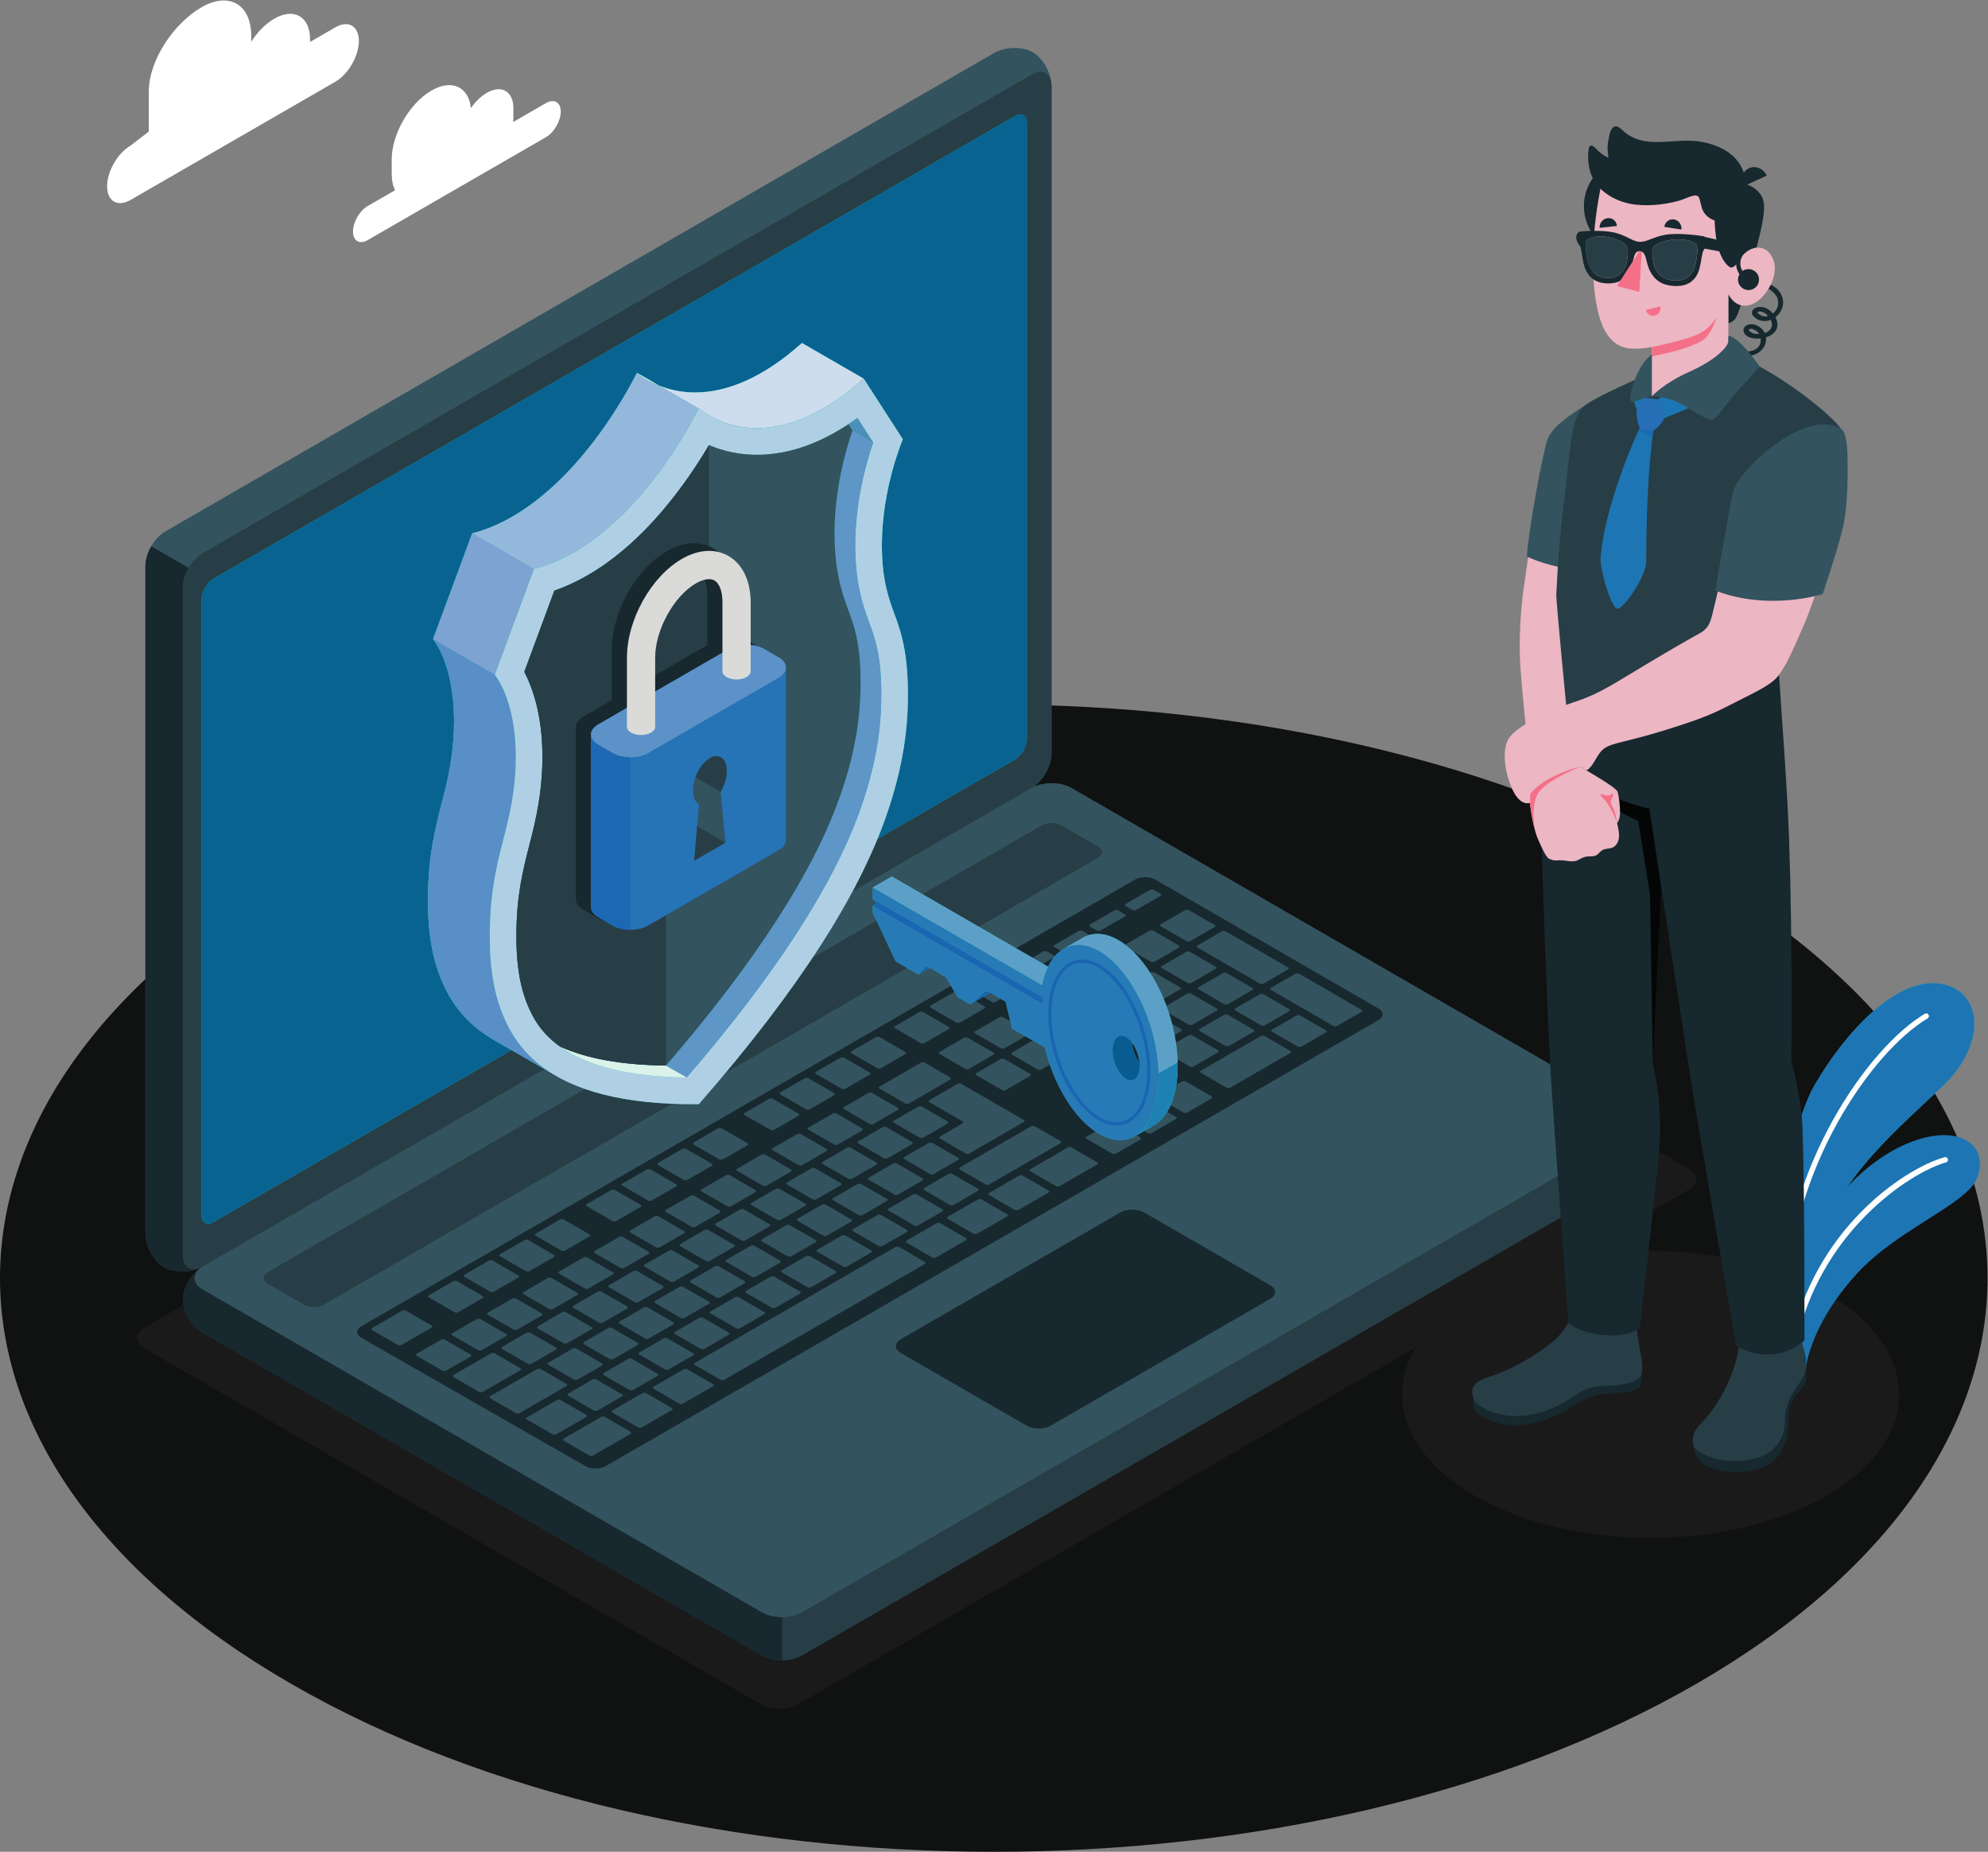 <?xml version="1.0" encoding="utf-8"?>
<svg viewBox="0 0 613.653 571.613" height="571.613" width="613.653" id="svg2" version="1.1" xmlns="http://www.w3.org/2000/svg">
  <rect x="0" y="0" width="613.653" height="571.613" fill="#808080" stroke="none"/>
  <g transform="matrix(1.333,0,0,-1.333,0,571.613)" id="g10">
    <g transform="scale(0.1)" id="g12">
      <path id="path14" style="fill-opacity: 1; fill-rule: nonzero; stroke: none; fill: rgb(16, 17, 17);"
            d="M 3928.43,2267.69 C 4827.11,1748.93 4827.11,907.84 3928.41,389.082 3029.73,-129.691 1572.69,-129.691 674.008,389.07 c -898.68,518.762 -898.672,1359.85 0.012,1878.62 898.68,518.76 2355.73,518.76 3254.41,0"/>
      <path id="path16" style="fill-opacity: 1; fill-rule: nonzero; stroke: none; fill: rgb(26, 26, 26);"
            d="m 4229.17,1293.99 c 224.67,-129.73 224.67,-340.041 0,-469.771 -224.69,-129.719 -588.97,-129.719 -813.66,0 -224.67,129.722 -224.67,340.041 0,469.761 224.69,129.72 588.97,129.72 813.66,0.01"/>
      <path id="path18" style="fill-opacity: 1; fill-rule: nonzero; stroke: none; fill: rgb(26, 26, 26);"
            d="M 1762.58,341.359 335.34,1165.38 c -23.418,13.52 -23.418,35.45 0,48.97 l 2063.37,1191.28 c 23.42,13.52 61.38,13.52 84.8,0 l 1426.88,-823.81 c 23.42,-13.52 23.42,-35.44 0.01,-48.97 L 1847.39,341.371 c -23.41,-13.531 -61.38,-13.531 -84.81,-0.012"/>
      <path id="path20" style="fill:#26b6a6;fill-opacity:1;fill-rule:nonzero;stroke:none" d="m 4112.72,1249.58 c -12.3,84.39 19.15,405.94 90.74,528.29 71.59,122.34 190.46,250.84 293.15,231.65 95.63,-17.87 103.19,-138.81 4.23,-234.12 -98.97,-95.3 -250.59,-219.01 -279.21,-362.98 l -78,-245.1 -30.91,82.26"/>
      <path id="path22" style="fill-opacity: 1; fill-rule: nonzero; stroke: none; fill: rgb(29, 117, 179);" d="m 4143.63,1167.32 -30.91,82.26 c -1.74,11.95 -2.61,28.65 -2.6,48.88 0.01,122.58 31.89,374.39 93.34,479.41 66.76,114.1 174.67,233.57 272.21,233.57 7.04,0 14.02,-0.63 20.94,-1.92 49.22,-9.2 75.11,-45.7 75.15,-91.95 0.05,-43.62 -22.89,-95.91 -70.92,-142.17 -98.97,-95.3 -250.59,-219.01 -279.21,-362.98 l -78,-245.1"/>
      <path id="path24" style="fill:#ffffff;fill-opacity:1;fill-rule:nonzero;stroke:none" d="m 4135.61,1276.06 c 2.64,0.7 4.59,3.08 4.63,5.93 4.42,296.62 194.08,571.35 323.49,647.87 2.96,1.76 3.94,5.58 2.19,8.54 -1.73,2.95 -5.5,4.01 -8.53,2.19 -131.88,-77.97 -325.13,-357.29 -329.61,-658.42 -0.05,-3.43 2.69,-6.26 6.13,-6.32 l 1.7,0.21"/>
      <path id="path26" style="fill-opacity: 1; fill-rule: nonzero; stroke: none; fill: rgb(29, 117, 179);" d="m 4182,1121.24 c 6.64,49.41 41.2,134.69 119.4,219.08 95.78,103.35 254.87,160.18 276.99,220.27 26.57,72.17 -34.09,121.45 -137.43,88.6 -138.95,-44.17 -293.94,-217.64 -291.97,-440.76 l 33.01,-87.19"/>
      <path id="path28" style="fill:#ffffff;fill-opacity:1;fill-rule:nonzero;stroke:none" d="m 4154.13,1168.01 c 2.31,0.53 4.22,2.36 4.71,4.85 52.36,259.67 261.98,399.53 347.53,423.57 3.31,0.92 5.25,4.37 4.32,7.68 -0.93,3.33 -4.24,5.28 -7.69,4.32 -94.61,-26.58 -302.94,-168.06 -356.37,-433.11 -0.68,-3.37 1.51,-6.66 4.88,-7.34 l 2.62,0.03"/>
      <path id="path30" style="fill-opacity: 1; fill-rule: nonzero; stroke: none; fill: rgb(255, 255, 255);" d="m 1264.36,4049.45 -76.17,-43.98 c 0.38,3.4 0.64,6.78 0.64,10.08 v 22.07 c 0,39.27 -27.57,55.18 -61.57,35.55 -13.78,-7.95 -26.45,-20.55 -36.71,-35.29 -5.56,49.38 -44.31,67.77 -91.362,40.61 -50.875,-29.38 -92.125,-100.82 -92.125,-159.57 v -33.01 c 0,-15.21 2.816,-28.03 7.8,-38.25 l -63.269,-36.52 c -18.864,-10.89 -34.156,-37.39 -34.156,-59.16 0,-21.78 15.292,-30.62 34.156,-19.72 l 412.766,238.31 c 18.86,10.89 34.16,37.38 34.16,59.16 0,21.78 -15.3,30.61 -34.16,19.72"/>
      <path id="path32" style="fill-opacity: 1; fill-rule: nonzero; stroke: none; fill: rgb(255, 255, 255);" d="m 302.574,3951.19 42.016,32.35 v 92.57 c 0,73.37 58.531,158.54 122.074,195.24 63.551,36.68 115.066,6.94 115.066,-66.44 v -13.44 c 14.418,22.4 33.032,41.67 53.391,53.43 45.734,26.4 82.805,5 82.805,-47.81 v -6.1 l 58.586,33.82 c 30.109,17.39 54.523,3.29 54.523,-31.48 0,-34.77 -24.414,-77.06 -54.523,-94.44 L 302.574,3825.27 c -30.113,-17.39 -54.527,-3.3 -54.527,31.47 0,34.78 24.414,77.06 54.527,94.45"/>
      <path id="path34" style="fill:#273e47;fill-opacity:1;fill-rule:nonzero;stroke:none" d="m 423.414,1278.77 c 0.004,-27.65 20.699,-62.01 46.223,-76.74 L 1764.55,454.398 c 25.53,-14.726 66.91,-14.726 92.43,0 L 3776.1,1562.29 c 25.52,14.74 46.21,49.1 46.22,76.74 0,27.65 -20.69,62.02 -46.22,76.75 L 2481.18,2463.4 c -25.52,14.74 -66.91,14.74 -92.43,0 L 469.625,1355.51 c -25.523,-14.73 -46.211,-49.09 -46.211,-76.74"/>
      <path id="path36" style="fill:#17282f;fill-opacity:1;fill-rule:nonzero;stroke:none" d="M 1810.79,543.391 V 443.379 c -16.76,0 -33.51,3.633 -46.21,11 L 469.609,1202.02 c -25.507,14.73 -46.211,49.1 -46.211,76.74 0,25.94 18.25,57.74 41.52,73.76 -20.707,-14.84 -19.105,-36.62 4.691,-50.39 L 1764.58,554.492 c 12.7,-7.371 29.45,-11.101 46.21,-11.101"/>
      <path id="path38" style="fill:#33535f;fill-opacity:1;fill-rule:nonzero;stroke:none" d="m 380.059,1353.86 c -23.938,13.83 -43.348,48.92 -43.348,78.4 l -0.012,1545.29 c 0,29.48 20.696,65.32 46.219,80.05 L 2302.03,4165.49 c 25.53,14.74 65.63,15.48 89.58,1.65 23.94,-13.82 43.36,-48.92 43.36,-78.39 v -1545.3 c 0,-29.48 -20.7,-65.31 -46.22,-80.05 L 469.625,1355.51 c -25.523,-14.73 -65.625,-15.47 -89.566,-1.65"/>
      <path id="path40" style="fill:#17282f;fill-opacity:1;fill-rule:nonzero;stroke:none" d="m 464.172,1352.72 c -25.508,-11.95 -61.797,-11.73 -84.106,1.18 -23.906,13.77 -43.332,48.88 -43.332,78.34 V 2977.6 c 0,14.72 5.121,31.05 13.555,45.46 l 86.664,-49.95 v -0.1 c -8.324,-14.52 -13.555,-30.74 -13.555,-45.47 V 1382.18 c 0,-27.32 17.825,-39.59 40.774,-29.46"/>
      <path id="path42" style="fill:#273e47;fill-opacity:1;fill-rule:nonzero;stroke:none" d="M 423.41,2927.5 V 1382.2 c 0,-29.48 20.692,-41.42 46.215,-26.69 L 2388.75,2463.4 c 25.52,14.74 46.22,50.57 46.22,80.05 v 1545.3 c 0,29.47 -20.7,41.42 -46.22,26.68 L 469.625,3007.54 c -25.523,-14.73 -46.215,-50.57 -46.215,-80.04"/>
      <path id="path44" style="fill:#33535f;fill-opacity:1;fill-rule:nonzero;stroke:none" d="M 469.625,1302.15 1764.55,554.531 c 25.53,-14.742 66.91,-14.742 92.43,0 L 3776.1,1662.42 c 25.53,14.73 25.53,38.63 0,53.36 L 2481.18,2463.4 c -25.52,14.74 -66.91,14.74 -92.43,0 L 469.625,1355.51 c -25.523,-14.73 -25.523,-38.62 0,-53.36"/>
      <path id="path46" style="fill:#26b6a6;fill-opacity:1;fill-rule:nonzero;stroke:none" d="M 494.484,2948.2 2350.05,4019.14 c 15.32,8.84 27.73,1.67 27.73,-16.01 V 2577.37 c 0,-17.68 -12.41,-39.19 -27.73,-48.03 L 494.484,1458.42 c -15.312,-8.84 -27.73,-1.67 -27.73,16.01 v 1425.74 c 0,17.68 12.418,39.19 27.73,48.03"/>
      <path id="path48" style="fill-opacity: 1; fill-rule: nonzero; stroke: none; fill: rgb(8, 99, 145);" d="m 482.102,1454.64 c -9.102,0 -15.348,7.25 -15.348,19.79 v 1425.74 c 0,17.68 12.418,39.19 27.73,48.03 L 2350.05,4019.14 c 4.45,2.57 8.66,3.79 12.38,3.79 9.11,0 15.35,-7.26 15.35,-19.8 V 2577.37 c 0,-17.68 -12.41,-39.19 -27.73,-48.03 l -317.91,-183.48 c 7.74,18.88 14.7,37.31 20.9,55.35 39.15,113.73 49.36,200.79 49.36,278.27 v 0 0 c 0,114.2 -21.25,158.06 -37.83,205.11 -13.2,37.43 -22.51,79.81 -22.51,140.18 0,134.02 48.61,246.16 48.61,246.16 v 0 0 l -90.63,140.32 c 0,0.01 0,0.01 0,0.01 v 0 0 l -0.02,0.01 v 0 0 l -143.07,82.59 c -0.27,-0.25 -0.53,-0.48 -0.8,-0.72 -91.23,-81.67 -175.29,-113.81 -246.53,-113.81 -30.57,0 -58.78,5.92 -84.18,16.37 l -50.31,29.04 v 0 c -85.68,-165.12 -222.87,-330.93 -381.73,-371.7 l -90.61,-244.97 v 0 0 0 c 0,0 48.61,-56.01 48.61,-190.03 0,-60.41 -9.33,-113.51 -22.55,-166.17 -16.55,-66.22 -37.858,-134.64 -37.858,-248.85 v 0 0 0 0 c 0,-77.49 10.218,-152.69 49.398,-221.29 23.51,-41.12 57.86,-75.64 104.53,-102.5 7.45,-4.3 22.08,-12.74 39.34,-22.71 l -689.776,-398.1 c -4.449,-2.57 -8.656,-3.78 -12.382,-3.78 m 687.018,472.69 c -27.4,60.74 -35.04,126.09 -35.04,193.1 0,49.13 3.95,89.79 9.76,125.44 -5.8,-35.65 -9.73,-76.3 -9.73,-125.44 v 0 0 c 0,-66.99 7.63,-132.34 35.01,-193.1 m 15.81,502.13 c 5.89,33.62 9.48,68.38 9.48,105.98 v 0 0 0 0 c 0,134.02 -48.61,190.03 -48.61,190.03 l 74.5,201.24 -74.46,-201.28 v 0 c 0,0 48.61,-56.01 48.61,-190.03 0,-37.57 -3.61,-72.34 -9.52,-105.94 m 567.7,867.23 c -18.71,0 -36.55,2.22 -53.39,6.34 16.85,-4.12 34.66,-6.34 53.37,-6.34 0.01,0 0.02,0 0.03,0 v 0 0 c 0.02,0 0.05,0 0.07,0 17.31,0.01 35.38,1.91 54.12,5.96 -18.77,-4.06 -36.87,-5.96 -54.2,-5.96 m -149.44,17.42 c 5.17,9.33 10.19,18.68 15.04,28.03 v 0 0 0 0 c -4.85,-9.36 -9.86,-18.7 -15.04,-28.03"/>
      <path id="path50" style="fill:#273e47;fill-opacity:1;fill-rule:nonzero;stroke:none" d="M 619.934,1342.16 2411.87,2376.61 c 12.77,7.37 33.45,7.37 46.21,0 l 84.12,-48.57 c 12.77,-7.36 12.77,-19.31 0,-26.67 L 750.02,1267.07 c -12.758,-7.37 -33.45,-7.37 -46.215,0 l -83.867,48.41 c -12.762,7.37 -12.762,19.32 -0.004,26.68"/>
      <path id="path52" style="fill:#17282f;fill-opacity:1;fill-rule:nonzero;stroke:none" d="m 836.73,1217.01 1791.91,1034.46 c 12.76,7.37 33.46,7.37 46.22,0 l 517.39,-298.73 c 12.77,-7.37 12.77,-19.31 0,-26.68 L 1402.22,892.91 c -12.77,-7.359 -33.48,-7.398 -46.26,-0.07 L 836.773,1190.4 c -12.789,7.33 -12.804,19.24 -0.043,26.61"/>
      <path id="path54" style="fill:#33535f;fill-opacity:1;fill-rule:nonzero;stroke:none" d="m 1784.02,1671.73 c 2.34,-1.35 6.2,-1.33 8.59,0.05 l 56.41,32.57 c 2.4,1.39 2.45,3.61 0.09,4.96 l -59.54,34.38 c -2.35,1.36 -6.19,1.33 -8.59,-0.05 l -56.42,-32.58 c -2.39,-1.38 -2.43,-3.59 -0.09,-4.95 l 59.55,-34.38 m 673.4,414.02 c 2.34,-1.36 6.19,-1.35 8.58,0.04 l 56.42,32.57 c 2.4,1.39 2.44,3.61 0.09,4.97 l -15.85,9.15 c -2.35,1.35 -6.19,1.33 -8.6,-0.05 l -56.41,-32.58 c -2.4,-1.38 -2.43,-3.6 -0.09,-4.96 l 15.86,-9.14 m 471.31,-171.9 56.41,32.58 c 2.4,1.38 2.44,3.6 0.09,4.96 l -59.54,34.37 c -2.34,1.36 -6.2,1.33 -8.59,-0.05 l -56.43,-32.56 c -2.39,-1.39 -2.43,-3.61 -0.08,-4.97 l 59.54,-34.38 c 2.35,-1.35 6.19,-1.33 8.6,0.05 m -181.32,194.89 c 2.34,-1.36 6.19,-1.33 8.59,0.05 l 56.42,32.57 c 2.39,1.39 2.43,3.61 0.09,4.96 l -59.54,34.38 c -2.35,1.36 -6.21,1.34 -8.6,-0.05 l -56.42,-32.57 c -2.4,-1.38 -2.44,-3.61 -0.08,-4.96 l 59.54,-34.38 m -125.08,72.22 c 2.34,-1.36 6.19,-1.34 8.58,0.05 l 56.43,32.56 c 2.39,1.39 2.43,3.61 0.08,4.97 l -15.85,9.15 c -2.34,1.35 -6.19,1.33 -8.58,-0.05 l -56.43,-32.57 c -2.39,-1.39 -2.43,-3.61 -0.08,-4.97 l 15.85,-9.14 m -247.37,-142.83 c 2.34,-1.35 6.19,-1.33 8.59,0.05 l 56.42,32.58 c 2.39,1.38 2.43,3.6 0.09,4.96 l -15.85,9.15 c -2.36,1.36 -6.21,1.34 -8.6,-0.05 l -56.41,-32.57 c -2.41,-1.38 -2.45,-3.61 -0.09,-4.96 l 15.85,-9.16 m -426.03,-271.19 c 2.35,-1.35 6.19,-1.33 8.6,0.05 l 56.41,32.58 c 2.4,1.38 2.43,3.6 0.09,4.96 l -59.55,34.38 c -2.35,1.35 -6.19,1.32 -8.59,-0.06 l -56.42,-32.57 c -2.39,-1.38 -2.43,-3.6 -0.08,-4.96 l 59.54,-34.38 m -82.46,-47.6 c 2.35,-1.36 6.2,-1.34 8.59,0.05 l 56.42,32.57 c 2.4,1.38 2.44,3.61 0.09,4.96 l -59.54,34.38 c -2.35,1.35 -6.2,1.33 -8.6,-0.05 l -56.41,-32.57 c -2.4,-1.39 -2.44,-3.61 -0.08,-4.97 l 59.53,-34.37 m 348.06,200.94 c 2.35,-1.35 6.2,-1.33 8.6,0.05 l 56.41,32.58 c 2.4,1.38 2.44,3.61 0.09,4.96 l -59.55,34.38 c -2.34,1.35 -6.19,1.33 -8.59,-0.05 l -56.42,-32.58 c -2.39,-1.38 -2.44,-3.6 -0.08,-4.96 l 59.54,-34.38 m -183.14,-105.73 c 2.35,-1.36 6.19,-1.34 8.59,0.05 l 56.42,32.57 c 2.4,1.38 2.43,3.61 0.08,4.96 l -59.53,34.38 c -2.36,1.35 -6.2,1.33 -8.6,-0.05 l -56.42,-32.57 c -2.39,-1.38 -2.43,-3.61 -0.08,-4.97 l 59.54,-34.37 m 265.6,153.35 c 2.34,-1.36 6.2,-1.34 8.59,0.05 l 56.42,32.56 c 2.39,1.39 2.43,3.61 0.09,4.97 l -59.55,34.38 c -2.35,1.35 -6.2,1.33 -8.59,-0.06 l -56.42,-32.57 c -2.39,-1.38 -2.44,-3.61 -0.09,-4.96 l 59.55,-34.37 m -164.91,-95.21 c 2.34,-1.36 6.19,-1.35 8.59,0.04 l 56.42,32.57 c 2.39,1.39 2.43,3.61 0.08,4.96 l -59.54,34.38 c -2.35,1.36 -6.2,1.34 -8.6,-0.05 l -56.41,-32.57 c -2.4,-1.39 -2.44,-3.61 -0.09,-4.96 l 59.55,-34.37 m 407.79,260.66 c 2.35,-1.36 6.19,-1.34 8.59,0.04 l 56.42,32.58 c 2.4,1.38 2.43,3.61 0.09,4.96 l -15.85,9.15 c -2.36,1.36 -6.2,1.34 -8.6,-0.05 l -56.41,-32.57 c -2.39,-1.38 -2.43,-3.6 -0.09,-4.96 l 15.85,-9.15 m -414.01,-683.03 56.41,32.57 c 2.4,1.38 2.44,3.6 0.09,4.96 l -59.54,34.38 c -2.36,1.35 -6.2,1.33 -8.6,-0.05 l -56.42,-32.58 c -2.39,-1.38 -2.43,-3.6 -0.08,-4.96 l 59.54,-34.38 c 2.35,-1.35 6.19,-1.33 8.6,0.06 m -164.92,-95.21 56.42,32.57 c 2.4,1.38 2.44,3.6 0.09,4.96 l -59.55,34.37 c -2.34,1.36 -6.19,1.34 -8.59,-0.05 l -56.42,-32.57 c -2.4,-1.38 -2.43,-3.6 -0.08,-4.96 l 59.54,-34.38 c 2.35,-1.35 6.2,-1.33 8.59,0.06 m 82.45,47.6 56.43,32.57 c 2.39,1.39 2.43,3.61 0.08,4.96 l -59.54,34.38 c -2.35,1.36 -6.19,1.33 -8.59,-0.05 L 1975.35,1442 c -2.39,-1.38 -2.44,-3.61 -0.08,-4.96 l 59.53,-34.38 c 2.36,-1.36 6.2,-1.33 8.59,0.05 m -329.82,-190.42 56.42,32.57 c 2.4,1.38 2.44,3.6 0.08,4.96 l -59.54,34.37 c -2.35,1.36 -6.19,1.34 -8.59,-0.04 l -56.42,-32.58 c -2.39,-1.38 -2.43,-3.6 -0.08,-4.96 l 59.54,-34.38 c 2.35,-1.35 6.19,-1.33 8.59,0.06 m 164.92,95.21 56.41,32.57 c 2.4,1.39 2.44,3.6 0.09,4.96 l -59.54,34.38 c -2.35,1.35 -6.2,1.33 -8.59,-0.05 l -56.42,-32.58 c -2.4,-1.37 -2.44,-3.6 -0.09,-4.96 l 59.54,-34.37 c 2.35,-1.36 6.2,-1.34 8.6,0.05 m -82.46,-47.61 56.42,32.58 c 2.39,1.38 2.43,3.59 0.09,4.95 l -59.55,34.38 c -2.34,1.36 -6.19,1.34 -8.59,-0.05 l -56.42,-32.57 c -2.4,-1.39 -2.43,-3.6 -0.09,-4.96 l 59.55,-34.38 c 2.35,-1.36 6.19,-1.33 8.59,0.05 m 776.92,453.46 c 2.34,-1.35 6.19,-1.33 8.59,0.05 l 56.42,32.58 c 2.4,1.38 2.43,3.61 0.08,4.96 l -59.54,34.37 c -2.35,1.36 -6.2,1.34 -8.59,-0.05 l -56.42,-32.56 c -2.4,-1.39 -2.44,-3.61 -0.08,-4.97 l 59.54,-34.38 m -364.64,-215.43 56.42,32.58 c 2.4,1.38 2.43,3.6 0.09,4.95 l -59.55,34.38 c -2.34,1.36 -6.19,1.34 -8.59,-0.04 l -56.42,-32.58 c -2.4,-1.38 -2.43,-3.6 -0.08,-4.96 l 59.54,-34.38 c 2.35,-1.35 6.19,-1.33 8.59,0.05 m 470.44,369.83 56.42,32.57 c 2.4,1.38 2.43,3.61 0.08,4.96 l -59.53,34.38 c -2.35,1.36 -6.2,1.33 -8.59,-0.05 l -56.42,-32.57 c -2.4,-1.39 -2.44,-3.61 -0.1,-4.96 l 59.55,-34.38 c 2.35,-1.36 6.19,-1.33 8.59,0.05 m 76.47,-49.16 c 2.34,-1.36 6.19,-1.33 8.58,0.05 l 56.43,32.57 c 2.39,1.39 2.43,3.6 0.09,4.97 l -59.55,34.37 c -2.35,1.36 -6.19,1.33 -8.59,-0.05 l -56.42,-32.58 c -2.39,-1.37 -2.43,-3.6 -0.09,-4.95 l 59.55,-34.38 m -464.45,-273.06 164.91,95.21 c 2.4,1.39 2.44,3.61 0.09,4.96 l -59.54,34.38 c -2.35,1.36 -6.19,1.34 -8.6,-0.05 l -164.91,-95.22 c -2.4,-1.38 -2.44,-3.6 -0.09,-4.96 l 59.54,-34.37 c 2.36,-1.35 6.2,-1.34 8.6,0.05 m 203.1,313.7 56.42,32.57 c 2.4,1.39 2.43,3.61 0.1,4.97 l -59.55,34.37 c -2.36,1.36 -6.2,1.34 -8.6,-0.05 l -56.41,-32.57 c -2.41,-1.39 -2.43,-3.61 -0.09,-4.97 l 59.54,-34.36 c 2.35,-1.37 6.19,-1.34 8.59,0.04 m 352.4,7.02 56.41,32.57 c 2.4,1.39 2.44,3.61 0.09,4.96 l -59.54,34.38 c -2.35,1.35 -6.19,1.33 -8.6,-0.05 l -56.41,-32.57 c -2.39,-1.38 -2.44,-3.61 -0.09,-4.97 l 59.55,-34.37 c 2.35,-1.36 6.19,-1.34 8.59,0.05 m -182.71,-130.04 c -2.35,1.35 -6.2,1.33 -8.59,-0.05 l -56.42,-32.58 c -2.4,-1.38 -2.43,-3.6 -0.09,-4.96 l 59.54,-34.38 c 2.36,-1.35 6.2,-1.32 8.6,0.06 l 56.41,32.57 c 2.41,1.38 2.44,3.6 0.09,4.96 l -59.54,34.38 m -295.11,-170.39 c -2.35,1.36 -6.19,1.34 -8.59,-0.05 l -69.44,-40.09 c -2.39,-1.38 -2.44,-3.6 -0.09,-4.95 l 59.55,-34.38 c 2.34,-1.36 6.2,-1.33 8.59,0.05 l 69.44,40.09 c 2.4,1.38 2.44,3.6 0.08,4.96 l -59.54,34.37 M 1496.14,1062.2 c -2.34,1.35 -6.19,1.33 -8.59,-0.05 l -69.43,-40.09 c -2.4,-1.39 -2.44,-3.61 -0.09,-4.96 l 59.54,-34.381 c 2.35,-1.36 6.2,-1.328 8.59,0.051 l 69.44,40.09 c 2.39,1.39 2.44,3.6 0.09,4.96 l -59.55,34.38 m 681.36,393.38 c -2.35,1.36 -6.19,1.33 -8.59,-0.05 l -69.44,-40.09 c -2.4,-1.39 -2.44,-3.61 -0.09,-4.96 l 59.55,-34.38 c 2.34,-1.36 6.19,-1.33 8.59,0.05 l 69.43,40.1 c 2.4,1.38 2.44,3.59 0.09,4.95 l -59.54,34.38 m -585.88,-338.26 c -2.35,1.36 -6.2,1.34 -8.59,-0.04 l -69.44,-40.1 c -2.4,-1.38 -2.44,-3.6 -0.08,-4.96 l 59.53,-34.38 c 2.36,-1.35 6.2,-1.33 8.6,0.06 l 69.44,40.09 c 2.39,1.38 2.43,3.6 0.08,4.96 l -59.54,34.37 m 490.41,283.14 c -2.36,1.35 -6.2,1.33 -8.6,-0.05 l -464.36,-268.1 c -2.39,-1.39 -2.44,-3.61 -0.09,-4.96 l 59.55,-34.38 c 2.34,-1.36 6.19,-1.34 8.59,0.05 l 464.36,268.09 c 2.4,1.39 2.44,3.61 0.08,4.97 l -59.53,34.38 m 399.26,230.51 c -2.35,1.36 -6.2,1.33 -8.59,-0.05 l -86.81,-50.11 c -2.39,-1.39 -2.43,-3.61 -0.08,-4.96 l 59.55,-34.38 c 2.34,-1.36 6.19,-1.33 8.59,0.05 l 86.8,50.12 c 2.39,1.38 2.43,3.59 0.08,4.95 l -59.54,34.38 M 2272.98,1510.7 c -2.35,1.36 -6.2,1.33 -8.59,-0.05 l -69.44,-40.09 c -2.4,-1.38 -2.44,-3.61 -0.09,-4.96 l 59.54,-34.37 c 2.35,-1.36 6.2,-1.34 8.59,0.04 l 69.44,40.09 c 2.4,1.38 2.44,3.61 0.09,4.96 l -59.54,34.38 m 879.77,439.18 -144.61,83.49 c -2.34,1.36 -6.19,1.34 -8.59,-0.04 l -56.42,-32.58 c -2.39,-1.38 -2.43,-3.61 -0.09,-4.96 l 144.61,-83.49 c 2.35,-1.36 6.19,-1.33 8.59,0.04 l 56.42,32.58 c 2.39,1.38 2.43,3.61 0.09,4.96 m -142,-13.22 c -2.35,1.35 -6.2,1.33 -8.6,-0.05 l -56.41,-32.58 c -2.39,-1.38 -2.44,-3.61 -0.09,-4.96 l 59.54,-34.37 c 2.36,-1.36 6.2,-1.34 8.6,0.04 l 56.41,32.57 c 2.4,1.39 2.43,3.61 0.09,4.97 l -59.54,34.38 M 2581.1,1688.6 c -2.34,1.36 -6.19,1.33 -8.59,-0.05 l -56.42,-32.57 c -2.39,-1.39 -2.43,-3.61 -0.09,-4.96 l 59.54,-34.38 c 2.36,-1.36 6.2,-1.34 8.6,0.05 l 56.41,32.57 c 2.41,1.39 2.44,3.61 0.1,4.96 l -59.55,34.38 m -949.99,-523.92 56.43,32.57 c 2.39,1.38 2.43,3.6 0.08,4.96 l -59.54,34.38 c -2.35,1.36 -6.2,1.33 -8.6,-0.05 l -56.41,-32.57 c -2.4,-1.39 -2.44,-3.61 -0.09,-4.97 l 59.54,-34.38 c 2.35,-1.35 6.2,-1.32 8.59,0.06 m 1114.9,619.13 c -2.34,1.36 -6.19,1.34 -8.58,-0.05 L 2681,1751.19 c -2.39,-1.38 -2.43,-3.61 -0.08,-4.96 l 59.55,-34.38 c 2.34,-1.35 6.19,-1.33 8.59,0.05 l 56.42,32.58 c 2.39,1.38 2.43,3.6 0.07,4.96 l -59.54,34.37 m 182.28,105.24 c -2.36,1.36 -6.19,1.33 -8.6,-0.05 l -138.86,-80.18 c -2.41,-1.38 -2.44,-3.61 -0.09,-4.97 l 59.54,-34.37 c 2.34,-1.35 6.19,-1.34 8.59,0.05 l 138.88,80.18 c 2.39,1.38 2.43,3.61 0.08,4.96 l -59.54,34.38 M 1217.52,1344.66 c 2.35,-1.35 6.2,-1.33 8.6,0.05 l 56.41,32.58 c 2.4,1.38 2.44,3.6 0.09,4.96 l -59.54,34.38 c -2.35,1.35 -6.2,1.33 -8.6,-0.05 L 1158.07,1384 c -2.4,-1.38 -2.44,-3.6 -0.09,-4.96 l 59.54,-34.38 m 82.46,47.61 c 2.35,-1.35 6.19,-1.33 8.59,0.05 l 56.42,32.57 c 2.4,1.39 2.43,3.61 0.08,4.97 l -59.53,34.37 c -2.35,1.36 -6.2,1.34 -8.59,-0.04 l -56.43,-32.58 c -2.39,-1.38 -2.43,-3.6 -0.08,-4.96 l 59.54,-34.38 m 100.69,-385.2 c -2.35,1.36 -6.2,1.34 -8.59,-0.05 l -86.8,-50.11 c -2.4,-1.379 -2.43,-3.601 -0.09,-4.961 l 59.55,-34.367 c 2.35,-1.363 6.19,-1.344 8.59,0.047 l 86.79,50.109 c 2.4,1.383 2.44,3.602 0.09,4.961 l -59.54,34.371 m 17.64,453.52 c 2.36,-1.35 6.2,-1.33 8.6,0.05 l 56.41,32.57 c 2.4,1.39 2.44,3.61 0.09,4.97 l -59.54,34.37 c -2.35,1.36 -6.2,1.34 -8.59,-0.05 l -56.42,-32.57 c -2.4,-1.38 -2.44,-3.61 -0.08,-4.96 l 59.53,-34.38 m 164.92,95.22 c 2.35,-1.36 6.2,-1.34 8.59,0.04 l 56.42,32.58 c 2.4,1.38 2.44,3.6 0.08,4.96 l -59.53,34.37 c -2.36,1.36 -6.2,1.34 -8.6,-0.04 l -56.41,-32.58 c -2.41,-1.38 -2.44,-3.61 -0.1,-4.96 l 59.55,-34.37 m -448.17,-258.75 c 2.35,-1.36 6.21,-1.34 8.6,0.05 l 56.42,32.57 c 2.39,1.39 2.44,3.61 0.09,4.96 l -59.55,34.38 c -2.35,1.35 -6.19,1.34 -8.59,-0.05 l -56.42,-32.57 c -2.39,-1.38 -2.43,-3.61 -0.09,-4.96 l 59.54,-34.38 m 365.71,211.14 c 2.35,-1.36 6.19,-1.33 8.6,0.05 l 56.41,32.58 c 2.4,1.37 2.43,3.59 0.09,4.95 l -59.55,34.38 c -2.34,1.35 -6.19,1.33 -8.59,-0.05 l -56.42,-32.57 c -2.39,-1.39 -2.43,-3.61 -0.09,-4.97 l 59.55,-34.37 m 164.91,95.21 c 2.35,-1.36 6.2,-1.33 8.59,0.05 l 56.42,32.58 c 2.4,1.38 2.44,3.6 0.09,4.95 l -59.54,34.38 c -2.35,1.36 -6.2,1.33 -8.6,-0.05 l -56.41,-32.57 c -2.4,-1.39 -2.44,-3.6 -0.09,-4.96 l 59.54,-34.38 m -307.89,-591.62 -59.54,34.37 c -2.35,1.36 -6.2,1.34 -8.59,-0.05 l -69.44,-40.09 c -2.4,-1.38 -2.44,-3.61 -0.09,-4.95 l 59.54,-34.39 c 2.35,-1.348 6.2,-1.328 8.6,0.05 l 69.44,40.1 c 2.39,1.38 2.43,3.6 0.08,4.96 m -46,71.66 -59.54,34.38 c -2.35,1.35 -6.2,1.33 -8.6,-0.06 l -108.49,-62.64 c -2.4,-1.38 -2.44,-3.6 -0.09,-4.96 l 59.54,-34.37 c 2.35,-1.36 6.2,-1.34 8.59,0.04 l 108.5,62.64 c 2.4,1.39 2.44,3.61 0.09,4.97 m -259.18,166 c 2.35,-1.35 6.2,-1.33 8.59,0.05 l 56.42,32.58 c 2.4,1.38 2.44,3.6 0.09,4.96 l -59.54,34.37 c -2.35,1.36 -6.2,1.33 -8.6,-0.04 l -56.414,-32.58 c -2.398,-1.38 -2.437,-3.6 -0.09,-4.96 l 59.544,-34.38 m -53.239,-30.73 -59.535,34.37 c -2.356,1.36 -6.195,1.34 -8.594,-0.05 l -69.437,-40.09 c -2.395,-1.38 -2.438,-3.6 -0.09,-4.96 l 59.543,-34.37 c 2.347,-1.36 6.199,-1.33 8.594,0.05 l 69.441,40.09 c 2.397,1.38 2.427,3.6 0.078,4.96 m 205.659,-98.69 -59.55,34.37 c -2.34,1.36 -6.19,1.34 -8.59,-0.05 l -86.79,-50.11 c -2.4,-1.38 -2.44,-3.6 -0.09,-4.96 l 59.55,-34.37 c 2.35,-1.36 6.19,-1.34 8.59,0.05 l 86.79,50.1 c 2.4,1.4 2.43,3.61 0.09,4.97 m -115.43,31.57 -59.56,34.38 c -2.34,1.35 -6.19,1.33 -8.58,-0.06 l -56.425,-32.57 c -2.398,-1.38 -2.437,-3.6 -0.082,-4.96 l 59.537,-34.38 c 2.35,-1.35 6.2,-1.33 8.6,0.05 l 56.41,32.57 c 2.4,1.39 2.44,3.61 0.1,4.97 m 459.06,-34.53 56.41,32.57 c 2.4,1.39 2.44,3.6 0.1,4.97 l -59.55,34.37 c -2.35,1.36 -6.2,1.34 -8.59,-0.05 l -56.42,-32.57 c -2.4,-1.38 -2.44,-3.61 -0.09,-4.96 l 59.54,-34.38 c 2.35,-1.35 6.2,-1.33 8.6,0.05 m 82.97,322.92 -56.41,-32.57 c -2.4,-1.38 -2.44,-3.61 -0.09,-4.96 l 59.55,-34.38 c 2.34,-1.36 6.19,-1.33 8.58,0.05 l 56.42,32.58 c 2.4,1.38 2.44,3.6 0.09,4.95 l -59.54,34.38 c -2.35,1.36 -6.2,1.34 -8.6,-0.05 m -82.45,-47.6 -56.41,-32.58 c -2.4,-1.38 -2.45,-3.6 -0.09,-4.96 l 59.54,-34.37 c 2.35,-1.36 6.19,-1.34 8.59,0.05 l 56.42,32.57 c 2.4,1.39 2.43,3.6 0.09,4.96 l -59.55,34.37 c -2.34,1.36 -6.2,1.34 -8.59,-0.04 m 329.83,190.42 -56.42,-32.57 c -2.4,-1.39 -2.44,-3.6 -0.09,-4.96 l 59.54,-34.38 c 2.35,-1.35 6.2,-1.33 8.6,0.05 l 56.42,32.58 c 2.39,1.38 2.43,3.6 0.08,4.96 l -59.54,34.37 c -2.35,1.36 -6.2,1.33 -8.59,-0.05 m -164.92,-95.21 -56.42,-32.58 c -2.39,-1.38 -2.43,-3.6 -0.08,-4.95 l 59.54,-34.38 c 2.35,-1.36 6.2,-1.33 8.59,0.05 l 56.42,32.57 c 2.4,1.39 2.44,3.6 0.09,4.97 l -59.54,34.37 c -2.36,1.36 -6.2,1.33 -8.6,-0.05 m 82.46,47.61 -56.42,-32.58 c -2.4,-1.38 -2.43,-3.6 -0.08,-4.96 l 59.54,-34.37 c 2.34,-1.36 6.19,-1.34 8.59,0.05 l 56.42,32.57 c 2.39,1.38 2.43,3.61 0.09,4.96 l -59.55,34.37 c -2.35,1.36 -6.19,1.34 -8.59,-0.04 m -329.82,-190.43 -56.42,-32.57 c -2.4,-1.39 -2.44,-3.61 -0.09,-4.96 l 59.54,-34.38 c 2.35,-1.36 6.2,-1.34 8.6,0.05 l 56.41,32.57 c 2.39,1.39 2.44,3.61 0.09,4.96 l -59.55,34.38 c -2.34,1.36 -6.19,1.33 -8.58,-0.05 m -82.47,-47.61 -56.41,-32.57 c -2.4,-1.38 -2.43,-3.6 -0.1,-4.96 l 59.56,-34.38 c 2.34,-1.35 6.19,-1.33 8.59,0.05 l 56.42,32.58 c 2.39,1.38 2.43,3.6 0.08,4.96 l -59.54,34.37 c -2.35,1.36 -6.2,1.34 -8.6,-0.05 m 283.31,-13.22 56.42,32.56 c 2.39,1.39 2.43,3.61 0.08,4.97 l -59.54,34.37 c -2.35,1.36 -6.19,1.34 -8.59,-0.05 l -56.42,-32.57 c -2.4,-1.38 -2.44,-3.61 -0.09,-4.96 l 59.55,-34.37 c 2.34,-1.36 6.19,-1.34 8.59,0.05 m -82.46,-47.62 56.42,32.58 c 2.4,1.38 2.44,3.61 0.09,4.96 l -59.55,34.38 c -2.34,1.36 -6.19,1.33 -8.59,-0.05 l -56.42,-32.57 c -2.39,-1.39 -2.43,-3.61 -0.08,-4.96 l 59.54,-34.38 c 2.34,-1.36 6.2,-1.33 8.59,0.04 m -82.46,-47.6 56.42,32.57 c 2.4,1.39 2.44,3.61 0.09,4.97 l -59.54,34.37 c -2.35,1.36 -6.2,1.34 -8.6,-0.05 l -56.41,-32.57 c -2.4,-1.38 -2.44,-3.61 -0.09,-4.96 l 59.54,-34.38 c 2.35,-1.35 6.2,-1.34 8.59,0.05 m -200.84,60.84 -56.42,-32.58 c -2.4,-1.38 -2.43,-3.61 -0.08,-4.95 l 59.53,-34.38 c 2.36,-1.36 6.2,-1.34 8.6,0.05 l 56.42,32.57 c 2.4,1.39 2.43,3.6 0.08,4.96 l -59.54,34.38 c -2.35,1.36 -6.19,1.33 -8.59,-0.05 m 109.8,-108.5 c 2.35,-1.35 6.19,-1.33 8.59,0.05 l 56.42,32.58 c 2.39,1.38 2.43,3.6 0.08,4.96 l -59.54,34.38 c -2.35,1.36 -6.2,1.33 -8.59,-0.05 l -56.42,-32.58 c -2.39,-1.38 -2.43,-3.6 -0.09,-4.96 l 59.55,-34.38 m 632.31,536.95 -56.42,-32.57 c -2.4,-1.38 -2.43,-3.6 -0.08,-4.96 l 59.54,-34.38 c 2.35,-1.35 6.2,-1.33 8.59,0.05 l 56.42,32.58 c 2.4,1.38 2.44,3.6 0.08,4.96 l -59.53,34.37 c -2.36,1.36 -6.2,1.34 -8.6,-0.05 m 708.69,237.29 c 2.35,-1.36 6.21,-1.34 8.6,0.05 l 56.42,32.57 c 2.4,1.39 2.43,3.6 0.08,4.96 l -59.54,34.38 c -2.34,1.36 -6.2,1.33 -8.59,-0.05 l -56.42,-32.58 c -2.4,-1.38 -2.44,-3.6 -0.09,-4.96 l 59.54,-34.37 m -791.14,-284.89 -56.42,-32.57 c -2.4,-1.39 -2.44,-3.61 -0.09,-4.96 l 59.54,-34.38 c 2.35,-1.36 6.2,-1.33 8.59,0.05 l 56.42,32.57 c 2.4,1.39 2.43,3.61 0.09,4.96 l -59.54,34.38 c -2.35,1.36 -6.2,1.33 -8.59,-0.05 m 620.59,358.3 -56.42,-32.57 c -2.39,-1.38 -2.44,-3.61 -0.09,-4.96 l 59.55,-34.38 c 2.35,-1.35 6.19,-1.34 8.6,0.05 l 56.41,32.57 c 2.4,1.39 2.44,3.61 0.08,4.97 l -59.53,34.37 c -2.35,1.36 -6.21,1.33 -8.6,-0.05 m 190.87,105.28 144.6,-83.48 c 2.35,-1.36 6.19,-1.34 8.59,0.05 l 56.42,32.57 c 2.4,1.39 2.44,3.61 0.08,4.96 l -144.6,83.49 c -2.35,1.35 -6.2,1.33 -8.59,-0.05 l -56.42,-32.57 c -2.39,-1.38 -2.44,-3.61 -0.08,-4.97 m -17.37,-10.02 c -2.34,1.36 -6.19,1.34 -8.59,-0.04 l -56.42,-32.58 c -2.39,-1.38 -2.43,-3.61 -0.08,-4.96 l 59.55,-34.38 c 2.34,-1.35 6.19,-1.33 8.58,0.05 l 56.43,32.57 c 2.39,1.39 2.43,3.61 0.08,4.96 l -59.55,34.38 m -79.41,-119.52 56.41,32.58 c 2.4,1.38 2.45,3.6 0.09,4.96 l -59.55,34.38 c -2.34,1.35 -6.19,1.33 -8.58,-0.05 l -56.42,-32.57 c -2.4,-1.39 -2.44,-3.61 -0.09,-4.97 l 59.55,-34.38 c 2.34,-1.35 6.2,-1.33 8.59,0.05 m 167.52,-1.49 56.41,32.56 c 2.4,1.39 2.44,3.62 0.09,4.97 l -59.55,34.37 c -2.34,1.36 -6.19,1.34 -8.59,-0.05 l -56.42,-32.57 c -2.39,-1.38 -2.43,-3.61 -0.09,-4.96 l 59.54,-34.37 c 2.36,-1.36 6.21,-1.34 8.61,0.05 m -1011.19,-583.81 56.42,32.57 c 2.4,1.39 2.43,3.61 0.09,4.96 l -59.55,34.38 c -2.34,1.36 -6.19,1.33 -8.59,-0.05 l -56.41,-32.58 c -2.4,-1.38 -2.44,-3.6 -0.09,-4.95 l 59.54,-34.38 c 2.35,-1.36 6.19,-1.34 8.59,0.05 m 838.02,753.93 c -2.34,1.36 -6.2,1.33 -8.59,-0.05 l -56.42,-32.57 c -2.39,-1.39 -2.43,-3.6 -0.08,-4.96 l 59.55,-34.38 c 2.34,-1.36 6.19,-1.33 8.58,0.05 l 56.42,32.58 c 2.4,1.38 2.44,3.6 0.09,4.96 l -59.55,34.37 m -532.49,-479.31 56.42,32.56 c 2.4,1.39 2.43,3.61 0.08,4.96 l -59.54,34.38 c -2.35,1.36 -6.19,1.34 -8.59,-0.05 l -56.42,-32.57 c -2.4,-1.39 -2.43,-3.61 -0.09,-4.96 l 59.55,-34.38 c 2.34,-1.36 6.19,-1.33 8.59,0.06 m 441.44,431.65 -56.41,-32.57 c -2.4,-1.38 -2.44,-3.6 -0.09,-4.96 l 59.55,-34.37 c 2.34,-1.36 6.19,-1.34 8.58,0.04 l 56.43,32.58 c 2.39,1.38 2.43,3.61 0.08,4.96 l -59.54,34.38 c -2.35,1.35 -6.19,1.33 -8.6,-0.06 m -182.27,-105.23 -56.41,-32.57 c -2.4,-1.38 -2.44,-3.6 -0.09,-4.96 l 59.54,-34.38 c 2.34,-1.36 6.19,-1.33 8.59,0.05 l 56.42,32.57 c 2.39,1.39 2.43,3.61 0.09,4.96 l -59.54,34.38 c -2.36,1.36 -6.2,1.33 -8.6,-0.05 m 99.82,57.63 -56.42,-32.58 c -2.4,-1.38 -2.43,-3.6 -0.09,-4.95 l 59.55,-34.38 c 2.35,-1.36 6.2,-1.33 8.59,0.05 l 56.42,32.57 c 2.4,1.39 2.44,3.6 0.08,4.96 l -59.54,34.38 c -2.34,1.36 -6.19,1.33 -8.59,-0.05 m -746.97,-706.28 56.41,32.57 c 2.4,1.38 2.44,3.61 0.09,4.96 l -59.54,34.38 c -2.35,1.36 -6.2,1.33 -8.59,-0.05 l -56.43,-32.57 c -2.39,-1.39 -2.43,-3.6 -0.08,-4.96 l 59.54,-34.38 c 2.36,-1.36 6.2,-1.33 8.6,0.05 m -398.74,44.8 -56.42,-32.57 c -2.4,-1.39 -2.44,-3.61 -0.09,-4.97 l 59.54,-34.37 c 2.35,-1.36 6.2,-1.33 8.6,0.05 l 56.41,32.57 c 2.4,1.39 2.44,3.61 0.09,4.97 l -59.54,34.37 c -2.35,1.36 -6.2,1.33 -8.59,-0.05 m 82.45,47.61 -56.41,-32.58 c -2.4,-1.38 -2.45,-3.6 -0.1,-4.95 l 59.55,-34.38 c 2.35,-1.36 6.2,-1.34 8.59,0.05 l 56.42,32.57 c 2.39,1.38 2.43,3.61 0.09,4.96 l -59.54,34.38 c -2.35,1.36 -6.21,1.33 -8.6,-0.05 m 82.46,47.6 -56.42,-32.57 c -2.4,-1.38 -2.44,-3.6 -0.09,-4.96 l 59.54,-34.37 c 2.35,-1.36 6.2,-1.34 8.6,0.05 l 56.41,32.57 c 2.4,1.38 2.45,3.6 0.09,4.96 l -59.54,34.37 c -2.35,1.36 -6.19,1.34 -8.59,-0.05 m 164.91,95.22 -56.42,-32.58 c -2.4,-1.38 -2.43,-3.6 -0.08,-4.96 l 59.54,-34.37 c 2.35,-1.36 6.19,-1.34 8.59,0.05 l 56.42,32.57 c 2.39,1.38 2.43,3.6 0.09,4.96 l -59.55,34.38 c -2.34,1.35 -6.19,1.33 -8.59,-0.05 m -412.29,-238.04 -56.41,-32.57 c -2.4,-1.38 -2.43,-3.61 -0.08,-4.96 l 59.53,-34.37 c 2.36,-1.36 6.2,-1.35 8.6,0.05 l 56.42,32.56 c 2.39,1.39 2.43,3.61 0.08,4.97 l -59.54,34.38 c -2.35,1.35 -6.19,1.33 -8.6,-0.06 m 329.83,190.43 -56.42,-32.57 c -2.39,-1.39 -2.43,-3.61 -0.08,-4.96 l 59.54,-34.38 c 2.35,-1.36 6.19,-1.34 8.59,0.05 l 56.42,32.57 c 2.4,1.39 2.44,3.61 0.09,4.96 l -59.55,34.38 c -2.35,1.36 -6.19,1.33 -8.59,-0.05 m -412.28,-238.03 -56.42,-32.58 c -2.4,-1.38 -2.43,-3.6 -0.08,-4.96 l 59.54,-34.38 c 2.35,-1.35 6.19,-1.32 8.59,0.06 l 56.42,32.57 c 2.4,1.38 2.43,3.61 0.08,4.96 l -59.54,34.38 c -2.35,1.35 -6.19,1.33 -8.59,-0.05 m 188.78,-259.33 c 2.35,-1.36 6.2,-1.34 8.59,0.05 l 56.42,32.57 c 2.39,1.39 2.43,3.6 0.09,4.96 l -59.55,34.38 c -2.34,1.35 -6.19,1.33 -8.58,-0.05 l -56.42,-32.58 c -2.4,-1.38 -2.44,-3.6 -0.09,-4.95 l 59.54,-34.38 m 91.05,47.65 56.42,32.58 c 2.4,1.38 2.44,3.61 0.09,4.96 l -59.54,34.38 c -2.36,1.35 -6.2,1.33 -8.6,-0.06 l -56.42,-32.57 c -2.39,-1.38 -2.43,-3.6 -0.08,-4.96 l 59.54,-34.38 c 2.35,-1.35 6.19,-1.33 8.59,0.05 m -243.81,60.59 c 2.35,-1.36 6.2,-1.33 8.59,0.05 l 56.42,32.57 c 2.4,1.39 2.43,3.61 0.08,4.96 l -59.53,34.38 c -2.36,1.36 -6.2,1.33 -8.6,-0.05 l -56.41,-32.57 c -2.4,-1.39 -2.44,-3.61 -0.09,-4.97 l 59.54,-34.37 m -118.48,103.48 -56.41,-32.57 c -2.4,-1.38 -2.44,-3.61 -0.09,-4.96 l 59.54,-34.38 c 2.35,-1.36 6.2,-1.34 8.59,0.05 l 56.42,32.57 c 2.4,1.39 2.44,3.61 0.09,4.96 l -59.54,34.38 c -2.36,1.36 -6.2,1.34 -8.6,-0.05 m 225.24,-140.06 c 2.35,-1.36 6.19,-1.34 8.59,0.05 l 56.42,32.57 c 2.39,1.38 2.43,3.61 0.09,4.97 l -59.55,34.37 c -2.35,1.35 -6.19,1.33 -8.58,-0.05 l -56.43,-32.57 c -2.39,-1.39 -2.43,-3.61 -0.08,-4.97 l 59.54,-34.37 m 434.42,520.91 -56.42,-32.57 c -2.4,-1.38 -2.44,-3.61 -0.09,-4.96 l 59.54,-34.38 c 2.35,-1.36 6.2,-1.33 8.6,0.05 l 56.42,32.58 c 2.39,1.38 2.43,3.61 0.09,4.95 l -59.55,34.38 c -2.35,1.36 -6.2,1.33 -8.59,-0.05 m 82.46,47.61 -56.42,-32.58 c -2.4,-1.38 -2.44,-3.6 -0.09,-4.95 l 59.54,-34.38 c 2.35,-1.36 6.19,-1.33 8.59,0.05 l 56.42,32.57 c 2.4,1.39 2.44,3.61 0.09,4.96 l -59.54,34.38 c -2.35,1.36 -6.2,1.33 -8.59,-0.05 m 398.74,-44.8 125.85,72.66 c 2.4,1.39 2.43,3.61 0.09,4.97 l -144.6,83.48 c -2.35,1.36 -6.2,1.33 -8.59,-0.05 l -65.1,-37.58 c -2.4,-1.39 -2.44,-3.61 -0.09,-4.97 l 76.56,-44.2 c 2.35,-1.35 2.3,-3.58 -0.09,-4.96 l -52.08,-30.07 c -2.4,-1.38 -2.44,-3.6 -0.09,-4.95 l 59.55,-34.38 c 2.34,-1.36 6.19,-1.33 8.59,0.05 m 84.19,146.83 56.42,32.57 c 2.39,1.38 2.43,3.61 0.09,4.96 l -59.55,34.38 c -2.35,1.36 -6.2,1.33 -8.59,-0.05 l -56.42,-32.57 c -2.39,-1.39 -2.44,-3.61 -0.09,-4.96 l 59.55,-34.38 c 2.34,-1.36 6.19,-1.33 8.59,0.05 m -414.02,-337.26 56.42,32.58 c 2.4,1.38 2.43,3.6 0.08,4.96 l -59.54,34.37 c -2.35,1.36 -6.19,1.34 -8.59,-0.05 l -56.42,-32.57 c -2.4,-1.38 -2.44,-3.6 -0.08,-4.96 l 59.54,-34.38 c 2.35,-1.35 6.2,-1.33 8.59,0.05 m 82.46,47.61 56.41,32.57 c 2.4,1.39 2.44,3.61 0.09,4.96 l -59.54,34.38 c -2.35,1.36 -6.2,1.33 -8.59,-0.05 l -56.42,-32.57 c -2.4,-1.39 -2.43,-3.61 -0.09,-4.96 l 59.55,-34.38 c 2.34,-1.36 6.19,-1.33 8.59,0.05 m 82.45,47.61 56.42,32.57 c 2.4,1.38 2.44,3.6 0.09,4.96 l -59.54,34.37 c -2.35,1.36 -6.2,1.34 -8.6,-0.04 l -56.41,-32.57 c -2.4,-1.39 -2.44,-3.61 -0.09,-4.97 l 59.54,-34.37 c 2.35,-1.36 6.2,-1.34 8.59,0.05 m 82.46,47.6 56.42,32.58 c 2.39,1.38 2.44,3.6 0.09,4.95 l -59.55,34.38 c -2.34,1.36 -6.2,1.33 -8.59,-0.05 l -56.42,-32.57 c -2.39,-1.38 -2.44,-3.6 -0.09,-4.96 l 59.55,-34.38 c 2.35,-1.36 6.19,-1.33 8.59,0.05 m -233.83,140.02 -56.42,-32.58 c -2.4,-1.38 -2.43,-3.6 -0.09,-4.96 l 59.55,-34.37 c 2.35,-1.36 6.2,-1.34 8.59,0.04 l 56.42,32.58 c 2.4,1.38 2.44,3.61 0.09,4.96 l -59.54,34.37 c -2.35,1.36 -6.2,1.34 -8.6,-0.04 m 82.46,47.6 -56.42,-32.57 c -2.39,-1.39 -2.43,-3.6 -0.09,-4.96 l 59.55,-34.38 c 2.34,-1.35 6.19,-1.33 8.59,0.05 l 56.42,32.58 c 2.39,1.38 2.43,3.6 0.08,4.95 l -59.54,34.38 c -2.35,1.36 -6.2,1.33 -8.59,-0.05 m 221.33,127.79 -56.42,-32.58 c -2.39,-1.38 -2.43,-3.6 -0.08,-4.95 l 59.54,-34.38 c 2.35,-1.36 6.2,-1.33 8.59,0.05 l 56.41,32.57 c 2.4,1.39 2.45,3.61 0.1,4.96 l -59.55,34.37 c -2.34,1.37 -6.2,1.34 -8.59,-0.04 m -99.82,-57.63 -95.47,-55.13 c -2.4,-1.38 -2.44,-3.6 -0.09,-4.95 l 59.54,-34.38 c 2.36,-1.36 6.2,-1.33 8.6,0.05 l 95.47,55.12 c 2.4,1.38 2.44,3.6 0.09,4.96 l -59.54,34.38 c -2.35,1.35 -6.2,1.34 -8.6,-0.05 m 182.27,105.23 -56.41,-32.57 c -2.4,-1.38 -2.44,-3.6 -0.09,-4.96 l 59.54,-34.38 c 2.35,-1.35 6.2,-1.33 8.59,0.05 l 56.42,32.58 c 2.4,1.38 2.44,3.6 0.1,4.96 l -59.55,34.38 c -2.35,1.35 -6.19,1.33 -8.6,-0.06 m 96.69,-120.96 56.42,32.56 c 2.4,1.39 2.44,3.61 0.1,4.97 l -59.55,34.38 c -2.35,1.35 -6.2,1.33 -8.6,-0.05 l -56.41,-32.58 c -2.41,-1.38 -2.44,-3.6 -0.08,-4.96 l 59.53,-34.38 c 2.35,-1.35 6.2,-1.33 8.59,0.06"/>
      <path id="path56" style="fill:#17282f;fill-opacity:1;fill-rule:nonzero;stroke:none" d="m 2086.03,1186.99 508.15,293.37 c 15.31,8.84 40.14,8.84 55.46,0.01 l 291.38,-168.23 c 15.31,-8.84 15.31,-23.18 0,-32.02 L 2432.87,986.738 c -15.31,-8.84 -40.15,-8.84 -55.46,0 l -291.38,168.232 c -15.31,8.84 -15.31,23.17 0,32.02"/>
      <path id="path58" style="fill:#26b6a6;fill-opacity:1;fill-rule:nonzero;stroke:none" d="M 2000.04,3411.26 C 1841.19,3268.61 1704,3276.09 1618.23,3342.14 1532.55,3177.03 1395.35,3011.22 1236.5,2970.44 l -90.7,-244.97 c 0,0 48.61,-56.01 48.61,-190.03 0,-60.41 -9.25,-113.51 -22.46,-166.26 -16.55,-66.12 -37.87,-134.55 -37.87,-248.75 0,-77.5 10.22,-152.79 49.41,-221.29 22.63,-39.63 55.3,-73.18 99.32,-99.51 -29.32,16.9 -115.61,66.75 -137.89,79.6 -46.67,26.86 -81.02,61.38 -104.53,102.5 -39.18,68.6 -49.398,143.8 -49.398,221.29 0,114.21 21.308,182.63 37.858,248.85 13.22,52.66 22.55,105.76 22.55,166.17 0,134.02 -48.61,190.03 -48.61,190.03 l 90.61,244.97 c 158.86,40.77 296.05,206.58 381.73,371.7 85.77,-66.05 222.96,-73.53 381.82,69.12 l 143.09,-82.6"/>
      <path id="path60" style="fill:#cdeee2;fill-opacity:1;fill-rule:nonzero;stroke:none" d="m 1752.64,3296.69 c -0.01,0 -0.02,0 -0.03,0 0.01,0 0.02,0 0.03,0 v 0 m 0.07,0 c 20.63,0.01 42.35,2.71 64.99,8.53 -3.64,-0.93 -7.27,-1.79 -10.87,-2.57 -18.74,-4.05 -36.81,-5.95 -54.12,-5.96 m -143.16,82.6 c -30.4,0 -58.47,5.85 -83.77,16.21 l -0.34,0.2 c 25.4,-10.45 53.61,-16.37 84.18,-16.37 71.24,0 155.3,32.14 246.53,113.81 -91.26,-81.69 -175.34,-113.85 -246.6,-113.85"/>
      <path id="path62" style="fill-opacity: 1; fill-rule: nonzero; stroke: none; fill: rgb(206, 221, 238);" d="m 1752.64,3296.69 c -0.01,0 -0.02,0 -0.03,0 -21.45,0.01 -41.74,2.92 -60.72,8.28 -27.45,7.76 -52.17,20.64 -73.64,37.19 0,-0.01 -0.01,-0.02 -0.01,-0.03 -0.01,0.01 -0.01,0.01 -0.01,0.01 v 0 0 l -92.45,53.36 c 25.3,-10.36 53.37,-16.21 83.77,-16.21 71.26,0 155.34,32.16 246.6,113.85 0.27,0.24 0.53,0.47 0.8,0.72 l 143.07,-82.59 c -65.1,-58.46 -126.54,-91.71 -182.32,-106.05 -22.64,-5.82 -44.36,-8.52 -64.99,-8.53 -0.02,0 -0.05,0 -0.07,0 m 247.4,114.56 -0.02,0.02 0.02,-0.01 v 0 0"/>
      <path id="path64" style="fill:#92dac6;fill-opacity:1;fill-rule:nonzero;stroke:none" d="m 1525.77,3395.5 c -17.39,7.13 -33.48,16.38 -48.11,27.32 14.53,-10.86 30.52,-20.02 47.77,-27.12 l -50.3,29.04 50.31,-29.04 c -0.01,0 -0.01,0 -0.01,0 l 0.34,-0.2 m -48.17,27.37 c -0.08,0.05 -0.15,0.11 -0.22,0.16 0.07,-0.05 0.14,-0.11 0.22,-0.16 m -0.49,0.36 c -0.03,0.02 -0.05,0.04 -0.07,0.05 0.02,-0.01 0.05,-0.03 0.07,-0.05 m -1.7,1.3 c -0.09,0.07 -0.19,0.14 -0.28,0.21 v 0 c 0.09,-0.07 0.18,-0.14 0.28,-0.21"/>
      <path id="path66" style="fill-opacity: 1; fill-rule: nonzero; stroke: none; fill: rgb(148, 184, 219);" d="m 1236.49,2970.45 -143.09,82.59 c 158.86,40.77 296.05,206.58 381.73,371.7 v 0 c 0.09,-0.07 0.19,-0.14 0.28,-0.21 0.54,-0.42 1.09,-0.83 1.63,-1.25 0.02,-0.01 0.04,-0.03 0.07,-0.05 0.09,-0.06 0.18,-0.13 0.27,-0.2 0.07,-0.05 0.14,-0.11 0.22,-0.16 0.02,-0.02 0.04,-0.03 0.06,-0.05 14.63,-10.94 30.72,-20.19 48.11,-27.32 l 92.46,-53.36 c -4.85,-9.35 -9.87,-18.7 -15.04,-28.03 -86.29,-155.44 -216.86,-305.21 -366.7,-343.66 v 0"/>
      <path id="path68" style="fill:#e7f6f0;fill-opacity:1;fill-rule:nonzero;stroke:none" d="m 1525.43,3395.7 c -17.25,7.1 -33.24,16.26 -47.77,27.12 -0.02,0.02 -0.04,0.03 -0.06,0.05 -0.08,0.05 -0.15,0.11 -0.22,0.16 -0.09,0.07 -0.18,0.14 -0.27,0.2 -0.02,0.02 -0.05,0.04 -0.07,0.05 -0.55,0.42 -1.09,0.83 -1.63,1.25 -0.1,0.07 -0.19,0.14 -0.28,0.21 v 0 l 50.3,-29.04"/>
      <path id="path70" style="fill:#e8f7f3;fill-opacity:1;fill-rule:nonzero;stroke:none" d="m 1477.66,3422.82 c -0.02,0.02 -0.04,0.03 -0.06,0.05 0.02,-0.02 0.04,-0.03 0.06,-0.05 m -0.28,0.21 c -0.09,0.07 -0.18,0.14 -0.27,0.2 0.09,-0.06 0.18,-0.13 0.27,-0.2 m -0.34,0.25 c -0.54,0.42 -1.09,0.83 -1.63,1.25 0.54,-0.42 1.08,-0.83 1.63,-1.25"/>
      <path id="path72" style="fill:#edf9f4;fill-opacity:1;fill-rule:nonzero;stroke:none" d="m 1525.78,3395.5 h -0.01 l -0.34,0.2 c 0,0 0,0 0.01,0 l 0.34,-0.2"/>
      <path id="path74" style="fill:#eef9f7;fill-opacity:1;fill-rule:nonzero;stroke:none" d="m 1618.23,3342.14 -92.46,53.36 h 0.01 l 92.45,-53.36"/>
      <path id="path76" style="fill-opacity: 1; fill-rule: nonzero; stroke: none; fill: rgb(124, 163, 210);" d="m 1145.8,2725.47 -143.01,82.6 v 0 l 90.61,244.97 143.09,-82.59 -16.19,-43.74 -74.5,-201.24 v 0"/>
      <path id="path78" style="fill-opacity: 1; fill-rule: nonzero; stroke: none; fill: rgb(88, 143, 198);" d="m 1281.11,1800.61 c -20.31,11.72 -63.5,36.65 -96.85,55.91 -17.26,9.97 -31.89,18.41 -39.34,22.71 -46.67,26.86 -81.02,61.38 -104.53,102.5 -39.18,68.6 -49.398,143.8 -49.398,221.29 0,114.21 21.308,182.63 37.858,248.85 13.22,52.66 22.55,105.76 22.55,166.17 v 0 0 0 0 c 0,134.02 -48.61,190.03 -48.61,190.03 l 143.01,-82.6 c 0,0 48.61,-56.01 48.61,-190.03 0,-37.6 -3.59,-72.36 -9.48,-105.98 -3.58,-20.39 -8.01,-40.34 -13,-60.24 -9.44,-37.71 -20.4,-76.14 -28.09,-123.35 -5.81,-35.65 -9.76,-76.31 -9.76,-125.44 v 0 0 0 0 c 0,-67.01 7.64,-132.36 35.04,-193.1 4.28,-9.51 9.05,-18.9 14.34,-28.18 22.35,-39.12 54.47,-72.28 97.65,-98.54"/>
      <path id="path80" style="fill:#26b6a6;fill-opacity:1;fill-rule:nonzero;stroke:none" d="m 1618.25,1731.34 c -237.26,-2.62 -373.18,59.95 -434.79,167.81 -39.14,68.54 -49.35,143.81 -49.35,221.28 0,114.2 21.24,182.6 37.82,248.79 13.2,52.68 22.52,105.81 22.52,166.18 0,134.02 -48.61,190.03 -48.61,190.03 l 90.65,245.02 c 158.84,40.77 296.03,206.61 381.76,371.71 85.74,-66.11 222.92,-73.54 381.77,69.11 l 90.65,-140.34 c 0,0 -48.61,-112.14 -48.61,-246.16 0,-60.37 9.31,-102.75 22.51,-140.18 16.58,-47.05 37.83,-90.91 37.83,-205.11 0,-77.48 -10.21,-164.54 -49.36,-278.27 -61.6,-179.01 -197.52,-398.52 -434.79,-669.87"/>
      <path id="path82" style="fill-opacity: 1; fill-rule: nonzero; stroke: none; fill: rgb(175, 208, 228);" d="m 1603.99,1731.26 c -16.49,0 -32.46,0.33 -47.96,0.97 -79.75,3.3 -146.41,15 -201.25,34.15 -82.09,28.65 -137.74,73.99 -171.32,132.77 -39.14,68.54 -49.35,143.81 -49.35,221.28 0,114.2 21.24,182.6 37.82,248.79 13.2,52.68 22.52,105.81 22.52,166.18 v 0 0 c 0,134.02 -48.61,190.03 -48.61,190.03 l 90.65,245.02 c 158.84,40.77 296.03,206.61 381.76,371.71 36.31,-28 81.87,-45.47 134.38,-45.47 71.47,0 155.82,32.35 247.39,114.58 l 90.65,-140.34 c 0,0 -48.61,-112.14 -48.61,-246.16 v 0 0 c 0,-60.37 9.31,-102.75 22.51,-140.18 16.58,-47.05 37.83,-90.91 37.83,-205.11 0,-77.48 -10.21,-164.54 -49.36,-278.27 -61.6,-179.01 -197.52,-398.52 -434.79,-669.87 -4.79,-0.05 -9.55,-0.08 -14.26,-0.08 m -13.83,61.73 v 0 0 c 207.88,240.79 343.96,452.08 404.6,628.28 31.81,92.42 46,172.06 46,258.21 v 0 0 0 0 c 0,90.68 -13.83,128.43 -28.46,168.38 -1.99,5.43 -3.95,10.81 -5.87,16.24 -17.99,51.06 -26.01,100.61 -26.01,160.67 0,102.64 25.76,192.94 41.62,238.81 v 0 0 0 0 l -36.56,56.6 v 0 l -20.82,-14.36 0.03,-0.06 v 0 l -0.03,0.06 c -69.89,-46.23 -139.8,-70.02 -208.72,-70.76 -0.01,0 -0.02,0 -0.04,0 -0.11,0 -0.22,0 -0.34,0 -0.03,0 -0.06,0 -0.09,0 -0.1,0 -0.2,0 -0.3,0 -0.05,-0.01 -0.1,-0.01 -0.15,-0.01 -0.09,0 -0.18,0 -0.26,0 -0.06,0 -0.12,0 -0.18,0 -0.08,0 -0.16,0 -0.24,0 -0.07,0 -0.14,0 -0.21,0 -0.08,0 -0.14,0 -0.21,0 -0.08,0 -0.16,0 -0.24,0 -0.06,0 -0.12,0 -0.19,0 -0.09,0 -0.19,0 -0.29,0 -0.04,0 -0.09,0 -0.14,0 -0.14,0 -0.28,-0.01 -0.43,-0.01 -38.84,0 -76.31,7.65 -110.93,22.43 -13.5,-22.84 -29.48,-48.15 -47.86,-74.47 -15.9,-22.65 -33.08,-45.31 -51.67,-67.96 -66.14,-79.75 -152.49,-157.26 -256.64,-194.03 h -0.01 c -0.19,-0.07 -0.37,-0.13 -0.55,-0.2 -0.04,-0.01 -0.08,-0.02 -0.11,-0.03 -0.16,-0.06 -0.32,-0.12 -0.48,-0.17 -0.03,-0.01 -0.09,-0.03 -0.12,-0.04 -0.19,-0.07 -0.38,-0.14 -0.58,-0.2 v 0 l -69.56,-188.02 v 0 0 0 0 c 18.57,-35.37 41.97,-99.31 41.97,-196.95 0,-58.05 -7.52,-113.92 -24.37,-181.16 -1.85,-7.43 -3.78,-14.89 -5.72,-22.44 -14.87,-57.81 -30.25,-117.58 -30.25,-211.37 v 0 0 0 0 0 0 0 0 c 0,-81.96 12.71,-140.78 41.23,-190.71 v 0 c 0.05,-0.1 0.11,-0.2 0.17,-0.29 0,-0.01 0,-0.02 0.01,-0.02 50.62,-88.24 169.04,-134.1 352.11,-136.41 0.04,0 0.06,0 0.1,0 0.26,-0.01 0.52,-0.01 0.79,-0.01"/>
      <path id="path84" style="fill-opacity: 1; fill-rule: nonzero; stroke: none; fill: rgb(94, 150, 200);" d="m 1590.16,1792.99 v 0 l -48.62,27.69 c 0.21,0 0.42,0 0.63,-0.01 v 0 c 207.88,240.8 343.97,452.09 404.6,628.28 31.81,92.43 46,172.07 46,258.22 0,90.68 -13.82,128.42 -28.46,168.37 -1.98,5.44 -3.95,10.81 -5.87,16.25 -17.98,51.05 -26,100.6 -26,160.67 0,102.63 25.75,192.94 41.61,238.81 l -9.36,14.49 v 0 l 9.36,-14.49 47.99,-27.69 c -15.86,-45.87 -41.62,-136.17 -41.62,-238.81 v 0 0 0 0 c 0,-60.06 8.02,-109.61 26.01,-160.67 1.92,-5.43 3.88,-10.81 5.87,-16.24 14.63,-39.95 28.46,-77.7 28.46,-168.38 0,-86.15 -14.19,-165.79 -46,-258.21 -60.64,-176.2 -196.72,-387.49 -404.6,-628.28 m 0,0 c -0.27,0 -0.53,0 -0.79,0.01 0.26,-0.01 0.52,-0.01 0.79,-0.01 m -0.89,0.01 c -183.07,2.31 -301.49,48.17 -352.11,136.41 13.99,-24.39 33.34,-45.42 57.64,-63.31 63.54,-46.85 162,-71.43 294.47,-73.1 m -352.12,136.43 c -0.06,0.09 -0.12,0.19 -0.17,0.29 0.05,-0.1 0.11,-0.2 0.17,-0.29 M 1593.84,3183 c 18.38,26.32 34.36,51.63 47.86,74.47 34.62,-14.78 72.09,-22.43 110.93,-22.43 0.15,0 0.29,0.01 0.43,0.01 -0.14,0 -0.28,-0.01 -0.43,-0.01 -38.84,0 -76.31,7.65 -110.93,22.43 -13.5,-22.84 -29.48,-48.15 -47.86,-74.47 v 0 m 159.36,52.05 c 0.1,0 0.2,0 0.29,0 -0.09,0 -0.19,0 -0.29,0 m 0.48,0 c 0.08,0 0.16,0 0.24,0 -0.08,0 -0.16,0 -0.24,0 m 0.45,0 c 0.07,0 0.14,0 0.21,0 -0.07,0 -0.15,0 -0.21,0 m 0.45,0 c 0.06,0 0.12,0 0.18,0 -0.06,0 -0.12,0 -0.18,0 m 0.44,0 c 0.05,0 0.1,0 0.15,0.01 -0.05,-0.01 -0.1,-0.01 -0.15,-0.01 m 0.45,0.01 c 0.03,0 0.06,0 0.09,0 -0.03,0 -0.06,0 -0.09,0 m 0.43,0 c 0.02,0 0.03,0 0.04,0 -0.01,0 -0.03,0 -0.04,0"/>
      <path id="path86" style="fill:#eef9f7;fill-opacity:1;fill-rule:nonzero;stroke:none" d="m 1589.37,1793 c -0.04,0 -0.06,0 -0.1,0 0.02,0 0.07,0 0.1,0"/>
      <path id="path88" style="fill:#daf2ea;fill-opacity:1;fill-rule:nonzero;stroke:none" d="m 1590.16,1792.99 v 0 c -0.27,0 -0.53,0 -0.79,0.01 -0.03,0 -0.08,0 -0.1,0 -132.47,1.67 -230.93,26.25 -294.47,73.1 0.66,-0.49 1.34,-0.98 2.01,-1.47 61.3,-27.94 142.99,-42.69 244.73,-43.95 l 48.62,-27.69"/>
      <path id="path90" style="fill:#8fd8c4;fill-opacity:1;fill-rule:nonzero;stroke:none" d="m 1964.69,3305.76 -0.03,0.06 20.82,14.36 c -6.93,-5.03 -13.86,-9.84 -20.79,-14.42"/>
      <path id="path92" style="fill-opacity: 1; fill-rule: nonzero; stroke: none; fill: rgb(76, 143, 185);" d="m 2022.04,3263.58 -47.99,27.69 -9.36,14.49 c 6.93,4.58 13.86,9.39 20.79,14.42 v 0 l 36.56,-56.6 v 0"/>
      <path id="path94" style="fill:#33535f;fill-opacity:1;fill-rule:nonzero;stroke:none" d="m 1958.44,2891.79 c -17.98,51.05 -26,100.6 -26,160.67 0,102.63 25.75,192.94 41.61,238.81 l -9.39,14.55 c -71.01,-46.97 -142.04,-70.78 -212.03,-70.78 -38.84,0 -76.31,7.65 -110.93,22.43 -65.1,-110.12 -187.99,-277.99 -358.02,-337.1 l -69.56,-188.02 c 18.57,-35.37 41.97,-99.31 41.97,-196.95 0,-58.05 -7.52,-113.92 -24.37,-181.16 -1.85,-7.43 -3.78,-14.89 -5.72,-22.44 -14.87,-57.81 -30.25,-117.58 -30.25,-211.37 0,-81.96 12.71,-140.78 41.23,-190.71 14.39,-25.19 34.49,-46.81 59.83,-65.09 61.42,-27.99 143.33,-42.75 245.36,-43.96 207.88,240.8 343.97,452.09 404.6,628.28 31.81,92.43 46,172.07 46,258.22 0,90.68 -13.82,128.42 -28.46,168.37 -1.98,5.44 -3.95,10.81 -5.87,16.25"/>
      <path id="path96" style="fill:#273e47;fill-opacity:1;fill-rule:nonzero;stroke:none" d="m 1283.68,2920.37 -69.56,-188.02 c 18.57,-35.37 41.97,-99.31 41.97,-196.95 0,-58.05 -7.52,-113.92 -24.37,-181.16 -1.85,-7.43 -3.78,-14.89 -5.72,-22.44 -14.87,-57.81 -30.25,-117.58 -30.25,-211.37 0,-81.96 12.71,-140.78 41.23,-190.71 14.39,-25.19 34.49,-46.81 59.83,-65.09 61.42,-27.99 143.33,-42.75 245.36,-43.96 v 692.81 l 99.53,30.1 v 713.89 c -27.82,-47.47 -60.56,-94.96 -99.53,-142.43 -66.53,-80.22 -153.51,-158.17 -258.49,-194.67"/>
      <path id="path98" style="fill:#17282f;fill-opacity:1;fill-rule:nonzero;stroke:none" d="m 1481.92,2783.1 c 0,63.56 43.17,142.18 94.26,171.68 17.42,10.05 33.07,12.55 42.97,6.85 11.65,-6.73 18.61,-25.73 18.61,-50.83 v -116.45 l -85.98,-49.64 -69.86,-40.33 v 78.72 m 300.48,-13.59 c -0.95,1.87 -2.24,3.69 -3.77,5.45 l -0.47,0.58 c -2.65,2.92 -6.1,5.65 -10.34,8.1 l -33.35,19.26 c -5.66,3.26 -12.19,5.71 -19.16,7.34 -3.95,0.93 -8.06,1.52 -12.21,1.92 v 98.64 c 0,49.45 -18.69,88.6 -51.28,107.41 -31.1,17.96 -69.56,15.53 -108.31,-6.84 -71.17,-41.1 -126.93,-141.36 -126.93,-228.27 v -116.44 l -66.33,-38.3 c -2.09,-1.22 -3.93,-2.51 -5.64,-3.85 l -1.79,-1.41 -0.39,-0.38 c -6.09,-5.49 -9.16,-11.77 -9.14,-18.06 V 2205.4 c -0.01,-1.72 0.28,-3.44 0.73,-5.15 1.53,-5.82 5.68,-11.43 12.53,-16.19 1.16,-0.81 2.38,-1.61 3.7,-2.37 l 16.22,-9.37 17.16,-9.91 c 6.23,-3.61 13.6,-6.11 21.42,-7.71 20.42,-4.22 44.09,-1.71 60.46,7.74 l 302.31,174.54 c 11.31,6.53 16.97,15.09 16.97,23.65 v 399.35 c 0,3.21 -0.79,6.43 -2.39,9.53"/>
      <path id="path100" style="fill-opacity: 1; fill-rule: nonzero; stroke: none; fill: rgb(38, 115, 182);" d="m 1820.01,2742.38 c 0,8.56 -5.65,17.12 -16.97,23.65 l -33.35,19.25 c -22.62,13.07 -59.29,13.07 -81.92,0 l -302.3,-174.54 c -11.32,-6.54 -16.97,-15.11 -16.96,-23.68 v -399.27 c -0.03,-8.58 5.62,-17.16 16.96,-23.71 l 33.34,-19.25 c 22.62,-13.06 59.3,-13.06 81.92,0 l 302.31,174.54 c 11.31,6.53 16.97,15.09 16.97,23.64 v 399.37"/>
      <path id="path102" style="fill:#6c7a7f;fill-opacity:1;fill-rule:nonzero;stroke:none" d="m 1368.51,2586.79 c -0.1,6.62 3.17,13.25 9.82,18.95 -6.56,-5.63 -9.83,-12.16 -9.82,-18.68 v -0.27 m 9.83,18.96 c 0.02,0.02 0.05,0.04 0.07,0.05 -0.02,-0.01 -0.05,-0.03 -0.07,-0.05 m 0.11,0.09 c 0.01,0.01 0.02,0.02 0.03,0.02 -0.01,0 -0.02,-0.01 -0.03,-0.02"/>
      <path id="path104" style="fill-opacity: 1; fill-rule: nonzero; stroke: none; fill: rgb(92, 146, 200);" d="m 1459.82,2534.4 v 0.01 c -6.28,0 -12.56,0.58 -18.56,1.73 -8.2,1.6 -15.91,4.28 -22.45,8.05 l -28.02,16.18 -5.32,3.08 c -0.34,0.2 -0.68,0.4 -1.01,0.6 -6.59,3.99 -11.13,8.69 -13.64,13.66 -1.53,3.06 -2.29,6.22 -2.29,9.39 v -1.02 c -0.01,0.24 -0.02,0.48 -0.02,0.71 v 0.27 c -0.01,6.52 3.26,13.05 9.82,18.68 0.01,0 0.01,0.01 0.01,0.01 0.02,0.02 0.05,0.04 0.07,0.05 0.01,0.02 0.02,0.03 0.04,0.04 0.01,0.01 0.02,0.02 0.03,0.02 2.02,1.72 4.35,3.36 6.99,4.88 l 302.3,174.54 c 11.32,6.53 26.14,9.8 40.96,9.8 14.83,0 29.65,-3.27 40.96,-9.8 l 33.35,-19.25 c 22.63,-13.06 22.63,-34.24 0,-47.3 l -302.31,-174.54 c -11.3,-6.52 -26.1,-9.79 -40.91,-9.79"/>
      <path id="path106" style="fill:#21363e;fill-opacity:1;fill-rule:nonzero;stroke:none" d="m 1437.8,2137.52 c -6.9,1.62 -13.36,4.04 -18.94,7.28 l -15.45,8.92 15.4,-8.89 c 5.61,-3.24 12.08,-5.68 18.99,-7.31"/>
      <path id="path108" style="fill:#142228;fill-opacity:1;fill-rule:nonzero;stroke:none" d="m 1382.38,2166.01 c -7.23,4.86 -11.65,10.66 -13.21,16.66 1.58,-5.99 5.98,-11.78 13.21,-16.66 m -13.22,16.69 v 0.01 -0.01"/>
      <path id="path110" style="fill-opacity: 1; fill-rule: nonzero; stroke: none; fill: rgb(29, 104, 179);" d="m 1459.82,2135.05 c -7.5,0 -14.99,0.82 -22.02,2.47 -6.91,1.63 -13.38,4.07 -18.99,7.31 l -15.4,8.89 -17.94,10.37 c -1.09,0.62 -2.11,1.26 -3.09,1.92 -7.23,4.88 -11.63,10.67 -13.21,16.66 0,0.01 0,0.02 -0.01,0.03 v 0.01 c -0.44,1.7 -0.65,3.41 -0.63,5.13 v 398.24 c 0.15,-2.82 0.91,-5.64 2.29,-8.37 2.49,-4.98 7.02,-9.67 13.64,-13.66 0.33,-0.21 0.67,-0.4 1.01,-0.6 l 5.32,-3.08 28.07,-16.21 c 6.5,-3.77 14.19,-6.44 22.4,-8.02 5.99,-1.16 12.25,-1.74 18.51,-1.74 0.01,0 0.03,0 0.05,0 v -399.35"/>
      <path id="path112" style="fill:#50c4b2;fill-opacity:1;fill-rule:nonzero;stroke:none" d="m 1459.77,2534.4 c -6.26,0 -12.52,0.58 -18.51,1.74 6,-1.15 12.28,-1.73 18.56,-1.73 v -0.01 c -0.02,0 -0.04,0 -0.05,0 m -68.98,25.97 -5.32,3.08 c -0.34,0.2 -0.68,0.39 -1.01,0.6 0.33,-0.2 0.67,-0.4 1.01,-0.6 l 5.32,-3.08 m -19.97,17.34 c -1.38,2.73 -2.14,5.55 -2.29,8.37 v 1.02 c 0,-3.17 0.76,-6.33 2.29,-9.39"/>
      <path id="path114" style="fill:#33535f;fill-opacity:1;fill-rule:nonzero;stroke:none" d="m 1679.81,2336.88 -72.18,-41.68 11.18,130.58 c -8.63,4.56 -14.14,15.79 -14.14,31.93 0,28.75 17.49,62.14 39.05,74.6 21.56,12.44 39.05,-0.77 39.05,-29.53 0,-16.12 -5.51,-33.71 -14.15,-48.24 l 11.19,-117.66"/>
      <path id="path116" style="fill:#273e47;fill-opacity:1;fill-rule:nonzero;stroke:none" d="m 1679.81,2336.88 -65.38,37.74 -6.8,-79.42 z"/>
      <path id="path118" style="fill:#273e47;fill-opacity:1;fill-rule:nonzero;stroke:none" d="m 1643.72,2532.31 c -14.1,-8.15 -26.43,-25.28 -33.29,-44.19 l 58.2,-33.6 -0.01,0.02 c 8.64,14.53 14.15,32.12 14.15,48.24 0,28.76 -17.49,41.97 -39.05,29.53"/>
      <path id="path120" style="fill:#dadbd8;fill-opacity:1;fill-rule:nonzero;stroke:none" d="m 1738.32,2733.47 0.01,0.05 h -0.01 v 159.66 c 0,49.46 -18.69,88.61 -51.27,107.42 -31.11,17.96 -69.57,15.52 -108.32,-6.84 -71.17,-41.1 -126.92,-141.36 -126.92,-228.27 v -160.54 h -0.01 c 0,-4.82 3.22,-9.64 9.59,-13.32 12.75,-7.37 33.42,-7.37 46.17,0 6.37,3.68 9.59,8.5 9.59,13.32 h -0.01 v 160.54 c 0,63.56 43.17,142.18 94.26,171.68 17.42,10.06 33.08,12.55 42.98,6.84 11.65,-6.72 18.6,-25.72 18.6,-50.83 v -159.66 0 -0.02 -0.09 h 0.01 c 0.05,-4.79 3.26,-9.56 9.58,-13.21 12.74,-7.37 33.42,-7.37 46.17,0 6.32,3.64 9.52,8.42 9.57,13.21 h 0.01 v 0.06"/>
      <path id="path122" style="fill:#26b6a6;fill-opacity:1;fill-rule:nonzero;stroke:none" d="m 2126.9,2031.62 44,25.4 17.44,21.12 -44,-25.4 -17.44,-21.12"/>
      <path id="path124" style="fill-opacity: 1; fill-rule: nonzero; stroke: none; fill: rgb(25, 101, 177);" d="m 2126.9,2031.62 13.08,15.84 4.36,5.28 0.01,0.01 9.4,-5.63 -26.85,-15.5"/>
      <path id="path126" style="fill:#26b6a6;fill-opacity:1;fill-rule:nonzero;stroke:none" d="m 2246.64,1962.49 44.01,25.4 36.77,32.55 -44,-25.41 -36.78,-32.54"/>
      <path id="path128" style="fill-opacity: 1; fill-rule: nonzero; stroke: none; fill: rgb(25, 101, 177);" d="m 2246.64,1962.49 0.02,0.01 v 0 l -0.02,-0.01 m 0.1,0.05 26.44,23.44 10.24,9.05 0.02,0.02 9.26,-5.35 -2.05,-1.81 -14.15,-8.17 -29.76,-17.18"/>
      <path id="path130" style="fill:#26b6a6;fill-opacity:1;fill-rule:nonzero;stroke:none" d="m 2723.06,1873.37 c -14.8,100.82 -68.96,200.54 -133.52,237.8 -30.98,17.91 -59.65,18.56 -82.61,5.13 -6.72,-3.9 -31.63,-18.27 -41.46,-23.91 l -2.3,-1.36 c -1.81,-1.02 -3.61,-2.17 -5.35,-3.4 -3.32,-2.31 -6.5,-4.91 -9.53,-7.87 l -1.37,-1.3 c -1.3,-1.3 -2.6,-2.75 -3.83,-4.19 -1.51,-1.73 -3.04,-3.54 -4.4,-5.42 -2.89,-3.83 -5.64,-7.94 -8.09,-12.42 -1.23,-2.16 -2.46,-4.48 -3.61,-6.86 l -361.86,208.91 -43.98,-25.34 v -28.02 l 3.76,-2.17 3.46,-2.02 v -5.92 l -7.22,-4.19 v -16.32 l 53.15,-112.51 52.57,-30.4 17.48,21.16 46.36,-27.73 26.64,-45.64 29.33,-16.89 36.75,32.56 45.13,-26.07 15.17,-62.53 75.6,-43.62 c 3.83,-16.03 8.66,-31.7 14.3,-47.01 0.51,-1.59 1.08,-3.18 1.74,-4.91 25.12,-66.08 65.13,-122.62 110.19,-148.68 5.77,-3.33 11.41,-6.07 16.97,-8.17 3.18,-1.3 6.35,-2.31 9.46,-3.17 2.82,-0.8 5.63,-1.45 8.45,-1.88 9.31,-1.66 18.35,-1.59 26.79,0.07 1.22,0.29 2.45,0.58 3.68,0.87 1.73,0.36 3.47,0.87 5.13,1.52 1.3,0.5 2.6,1.01 3.9,1.51 1.37,0.51 2.74,1.16 4.04,1.88 1.3,0.58 2.53,1.22 3.76,1.95 l 1.87,1.08 0.87,0.51 c 10.04,5.77 34.81,20.07 41.53,23.9 33.43,19.35 55.1,68.38 55.1,137.71 0,17.62 -1.38,35.53 -4.05,53.36 m -102.29,1.34 c 9.65,-12.28 16.68,-30.3 18.18,-47.89 -9.64,12.28 -16.68,30.3 -18.18,47.89"/>
      <path id="path132" style="fill-opacity: 1; fill-rule: nonzero; stroke: none; fill: rgb(38, 122, 182);" d="m 2679.08,1848.03 c -14.81,100.74 -68.96,200.46 -133.52,237.72 -29.89,17.26 -57.56,18.56 -80.09,6.64 l -2.3,-1.36 c -1.81,-1.02 -3.61,-2.17 -5.35,-3.4 -3.32,-2.31 -6.5,-4.91 -9.53,-7.87 l -1.37,-1.3 c -1.3,-1.3 -2.6,-2.75 -3.83,-4.19 -1.51,-1.73 -3.04,-3.54 -4.4,-5.42 -2.89,-3.83 -5.64,-7.94 -8.09,-12.42 -1.23,-2.16 -2.46,-4.48 -3.61,-6.86 -6,-12.28 -10.76,-26.57 -13.94,-42.75 l -391.9,226.32 v -28.02 l 3.76,-2.17 3.46,-2.02 v -5.92 l -7.22,-4.19 v -16.32 l 53.15,-112.51 52.57,-30.4 17.48,21.16 46.36,-27.73 26.64,-45.64 29.33,-16.89 36.75,32.56 45.13,-26.07 15.17,-62.53 75.6,-43.62 c 3.83,-16.03 8.66,-31.7 14.3,-47.01 0.51,-1.59 1.08,-3.18 1.74,-4.91 25.12,-66.08 65.13,-122.62 110.19,-148.68 5.77,-3.33 11.41,-6.07 16.97,-8.17 3.18,-1.3 6.35,-2.31 9.46,-3.17 2.82,-0.8 5.63,-1.45 8.45,-1.88 9.31,-1.66 18.35,-1.59 26.79,0.07 1.22,0.29 2.45,0.58 3.68,0.87 1.73,0.36 3.47,0.87 5.13,1.52 1.3,0.5 2.6,1.01 3.9,1.51 1.37,0.51 2.74,1.16 4.04,1.88 1.3,0.58 2.53,1.22 3.76,1.95 l 1.87,1.08 0.87,0.51 c 32.07,20.22 52.64,68.53 52.64,136.19 0,17.62 -1.44,35.53 -4.04,53.44 m -71.22,-58.36 c -17.36,10.02 -31.43,39.81 -31.43,66.54 0,26.73 14.07,40.27 31.43,30.25 17.36,-10.03 31.43,-39.82 31.43,-66.55 0,-26.73 -14.07,-40.27 -31.43,-30.24"/>
      <path id="path134" style="fill-opacity: 1; fill-rule: nonzero; stroke: none; fill: rgb(8, 92, 145);" d="m 2618.9,1786.37 c -3.43,0 -7.15,1.06 -11.02,3.31 -4.44,2.56 -8.67,6.4 -12.5,11.15 -11.15,13.88 -18.95,35.48 -18.95,55.38 0,15.95 5.02,27.21 12.75,31.56 2.32,1.3 4.89,1.98 7.64,1.98 3.21,0 6.66,-0.92 10.26,-2.86 0.26,-0.14 0.52,-0.28 0.78,-0.43 3.1,-1.8 6.1,-4.22 8.93,-7.14 1.37,-1.43 2.69,-2.99 3.95,-4.65 1.51,-17.54 8.58,-35.6 18.19,-47.87 0.11,-0.89 0.19,-1.78 0.25,-2.66 0.07,-1.41 0.11,-2.82 0.11,-4.21 0,-20.74 -8.49,-33.56 -20.39,-33.56"/>
      <path id="path136" style="fill:#08917e;fill-opacity:1;fill-rule:nonzero;stroke:none" d="m 2595.38,1800.83 c -11.17,13.87 -18.99,35.46 -18.99,55.36 0,15.96 5.03,27.23 12.79,31.58 -7.73,-4.35 -12.75,-15.61 -12.75,-31.56 0,-19.9 7.8,-41.5 18.95,-55.38 m 43.91,19.1 c 0,1.39 -0.04,2.8 -0.11,4.21 0.09,-1.42 0.11,-2.83 0.11,-4.2 0,-0.01 0,-0.01 0,-0.01 m -22.5,59.39 c -2.83,2.92 -5.83,5.34 -8.93,7.14 -0.26,0.15 -0.52,0.29 -0.78,0.43 0.27,-0.14 0.53,-0.29 0.8,-0.44 3.1,-1.8 6.11,-4.21 8.91,-7.13"/>
      <path id="path138" style="fill:#6c7a7f;fill-opacity:1;fill-rule:nonzero;stroke:none" d="m 2589.21,2111.36 c -16.79,9.64 -32.89,14.22 -47.78,14.23 14.89,-0.01 30.99,-4.59 47.78,-14.23"/>
      <path id="path140" style="fill-opacity: 1; fill-rule: nonzero; stroke: none; fill: rgb(92, 160, 200);" d="m 2683.03,1802.35 c -0.36,15.11 -1.73,30.39 -3.95,45.68 -14.81,100.74 -68.96,200.46 -133.52,237.72 -16.99,9.81 -33.27,14.47 -48.29,14.47 -11.4,0 -22.07,-2.68 -31.8,-7.83 9.83,5.64 34.74,20.01 41.46,23.91 v 0 c 0.16,0.09 0.33,0.19 0.49,0.28 10.28,5.91 21.69,9 33.94,9.01 0.01,0 0.02,0 0.03,0 0.01,0 0.03,0 0.04,0 14.89,-0.01 30.99,-4.59 47.78,-14.23 0.11,-0.06 0.22,-0.13 0.33,-0.19 64.56,-37.26 118.72,-136.98 133.52,-237.8 2.67,-17.83 4.05,-35.74 4.05,-53.36 v 0 c 0,2.56 -0.1,5.13 -0.15,7.71 -15.09,-8.71 -30.35,-17.52 -43.93,-25.37"/>
      <path id="path142" style="fill:#26b6a6;fill-opacity:1;fill-rule:nonzero;stroke:none" d="m 2683.12,1794.59 c 0,-67.66 -20.57,-115.97 -52.64,-136.19 10.04,5.77 34.81,20.07 41.53,23.9 33.43,19.35 55.1,68.38 55.1,137.71 0,2.56 -0.1,5.13 -0.15,7.71 -15.11,-8.73 -30.39,-17.55 -43.99,-25.4 0.06,-2.58 0.15,-5.16 0.15,-7.73"/>
      <path id="path144" style="fill-opacity: 1; fill-rule: nonzero; stroke: none; fill: rgb(29, 129, 179);" d="m 2630.48,1658.4 c 32.07,20.22 52.64,68.53 52.64,136.19 v 0 0 0 c 0,2.57 -0.09,5.15 -0.15,7.73 13.6,7.85 28.88,16.67 43.99,25.4 0.05,-2.58 0.15,-5.15 0.15,-7.71 0,-15.78 -1.13,-30.52 -3.26,-44.09 -2.77,-17.67 -7.26,-33.38 -13.19,-46.87 -2.42,-5.51 -5.1,-10.66 -7.99,-15.42 -8.45,-13.89 -18.82,-24.47 -30.66,-31.33 -3.79,-2.16 -13.3,-7.64 -22.69,-13.04 -7.26,-4.19 -14.45,-8.34 -18.84,-10.86"/>
      <path id="path146" style="fill-opacity: 1; fill-rule: nonzero; stroke: none; fill: rgb(25, 101, 177);" d="m 2414.64,1972.02 -386.27,223.06 v -0.07 l -7.22,-4.19 7.22,4.19 v 5.92 l 386.27,-222.99 v -5.92"/>
      <path id="path148" style="fill-opacity: 1; fill-rule: nonzero; stroke: none; fill: rgb(25, 101, 177);" d="m 2414.64,1963.64 -393.49,227.18 7.22,4.19 v 0.07 l 386.27,-223.06 v -8.38"/>
      <path id="path150" style="fill-opacity: 1; fill-rule: nonzero; stroke: none; fill: rgb(25, 101, 177);" d="m 2585.89,1681.99 c -0.04,0 -0.08,0 -0.12,0 -13.28,0 -27.46,4.11 -42.05,12.53 -32.59,18.86 -61.5,55.68 -82.47,100.02 -20.94,44.35 -33.89,96.29 -33.9,145.63 v 0 0 0 c 0.01,38.29 7.8,69.49 21.44,91.41 13.55,21.87 33.39,34.5 56.43,34.5 0.04,0 0.08,0 0.12,0 13.27,0 27.46,-4.11 42.04,-12.53 32.6,-18.86 61.5,-55.68 82.47,-100.02 20.95,-44.35 33.89,-96.29 33.9,-145.62 -0.01,-38.3 -7.79,-69.5 -21.43,-91.42 -13.56,-21.88 -33.39,-34.5 -56.43,-34.5 m -151.22,258.18 c -0.01,-48.06 12.68,-99.1 33.2,-142.51 20.48,-43.42 48.85,-79.15 79.51,-96.81 13.72,-7.91 26.64,-11.55 38.39,-11.55 20.33,0.04 37.61,10.74 50.34,31.05 12.67,20.31 20.34,50.24 20.33,87.56 0.01,48.05 -12.69,99.09 -33.2,142.5 -20.48,43.42 -48.85,79.14 -79.52,96.8 -13.71,7.92 -26.63,11.56 -38.38,11.56 -20.33,-0.05 -37.61,-10.74 -50.34,-31.06 -12.67,-20.3 -20.34,-50.23 -20.33,-87.54"/>
      <path id="path152" style="fill-opacity: 1; fill-rule: nonzero; stroke: none; fill: rgb(92, 160, 200);" d="m 2413.05,2006.82 -391.9,226.32 43.98,25.34 361.86,-208.91 c -6,-12.28 -10.76,-26.57 -13.94,-42.75"/>
      <path id="path154" style="fill:#17282f;fill-opacity:1;fill-rule:nonzero;stroke:none" d="m 3920.79,943.27 c 1.51,-13.68 3.39,-52.079 72.99,-61.649 69.6,-9.57 113.45,13.461 132.01,46.949 18.55,33.489 14.29,60.782 17.26,91.79 2.98,31.01 28.61,47.52 35.97,63.49 10.84,23.52 -5.01,60.13 -5.01,60.13 L 3920.79,943.27"/>
      <path id="path156" style="fill:#17282f;fill-opacity:1;fill-rule:nonzero;stroke:none" d="m 3412.91,1052.32 c -2.52,-2 -3.26,-23.93 4.53,-33.67 5.35,-6.7 53.71,-39.111 111.53,-29.83 57.82,9.289 85.62,25.45 118.08,46.27 33.21,21.3 56.55,25.07 91.11,26.25 33.48,1.15 57.97,8.59 60.51,17.38 4.45,15.43 4.45,25.21 -2.88,24.71 l -382.88,-51.11"/>
      <path id="path158" style="fill:#f6879f;fill-opacity:1;fill-rule:nonzero;stroke:none" d="m 4157.8,1197.84 c -8.72,-63.44 -131.78,-58.33 -121.76,-7.65 l -21.95,154.09 139.3,-4.32 4.41,-142.12"/>
      <path id="path160" style="fill:#273e47;fill-opacity:1;fill-rule:nonzero;stroke:none" d="m 3925.83,974.91 c 6.15,11.43 24.1,27.9 32.01,38.21 41.28,53.84 67.27,116.49 72.37,184.62 0.28,3.74 0.75,10.99 4.46,13.22 3.93,2.36 7.51,-0.9 11.5,-2.64 l 0.21,0.19 0.05,-0.3 c 4.98,-2.15 11.87,-4.56 21.54,-5.65 24.66,-2.75 51.95,3.16 58.1,2.32 4.78,-0.66 6.25,-15.49 5.87,-31.53 8.77,5.56 11.63,16.54 19.52,22.96 4.25,3.47 6.12,3.57 6.04,9.29 -0.06,3.71 -0.31,7.05 -0.34,10.77 6.32,1.86 11.64,-22.41 16.84,-40.93 6.03,-21.44 13.54,-45.64 5.08,-67.42 -4.71,-12.12 -12.48,-22.75 -19.62,-33.61 -12.31,-18.74 -23.13,-39.27 -25.27,-61.58 -0.95,-9.77 -0.2,-19.689 -1.59,-29.408 -4.85,-33.863 -28.07,-60.492 -60.73,-70.692 -42.44,-13.261 -106.17,-11.191 -143.57,18.5 -13.09,10.391 -8.64,32.25 -2.47,43.68"/>
      <path id="path162" style="fill:#f6879f;fill-opacity:1;fill-rule:nonzero;stroke:none" d="m 3767.38,1208.49 c -33.71,-26.19 -74.41,-41.64 -115.88,-22.73 l -9.7,259.34 139.69,-25.11 -14.11,-211.5"/>
      <path id="path164" style="fill:#273e47;fill-opacity:1;fill-rule:nonzero;stroke:none" d="m 3441.02,1097.09 c 9.26,2.94 18.41,6.25 27.44,9.84 25.27,10.05 49.62,22.37 72.91,36.38 10.29,6.18 20.37,12.7 30.21,19.58 10.34,7.22 19.9,15.24 29.71,23.17 5.18,4.21 9.97,10.03 14.18,15.2 8.38,10.31 15.44,21.72 20.91,33.84 1.21,2.7 2.56,5.66 5.24,6.92 3.16,1.51 6.95,0.02 9.81,-2 2.53,-1.77 4.8,-3.97 7.66,-5.21 2.7,-1.18 5.5,-2.25 8.22,-3.38 8.74,-3.64 18,-5.89 27.43,-6.73 35.33,-3.16 36.48,3.94 38.01,-7.46 0.37,-2.78 0.51,-7.36 0.28,-12.78 18.66,3.09 33.35,9.12 34.16,16.18 l 2.26,22.62 c 18.58,1.67 19.83,-31.59 25.94,-68.96 4.94,-30.24 12.18,-52.15 3.87,-74.39 -28.12,-24.56 -77.7,-18.6 -105.95,-23.27 -39.96,-6.6 -58.66,-36.17 -114.22,-55.39 -89.56,-31 -146.12,4.75 -162.91,20.34 -11.1,19.84 -13.31,43.33 24.84,55.5"/>
      <path id="path166" style="fill:#17282f;fill-opacity:1;fill-rule:nonzero;stroke:none" d="m 4118.5,2741.9 c 7.07,-109.85 19.98,-271.15 24.47,-398.21 8.45,-238.86 5.16,-511.07 5.16,-511.07 0,0 23.19,-85.4 25.72,-153.07 5.71,-152.57 4.62,-495.19 4.62,-495.19 0,0 -63.21,-63.71 -157.9,-13.66 0,0 -83.83,480.35 -107.29,630.82 -22.38,143.45 -66.08,430.37 -66.08,430.37 l -19.77,-407.25 c 0,0 23.15,-82.92 14.89,-195.46 -5.14,-69.88 -45.03,-415.08 -45.03,-415.08 -36.36,-34.11 -142.41,-15.56 -165.57,11.56 0,0 -37.14,510.1 -41.26,583.78 -8.92,159.38 -32.61,753.42 -20.77,845.68 11.86,92.27 548.81,86.78 548.81,86.78"/>
      <path id="path168" style="fill:#040606;fill-opacity:1;fill-rule:nonzero;stroke:none" d="m 3847.2,2231.89 -27.74,183.78 c 0,0 -76.38,14.45 -132.09,55.82 0,0 21.69,-49.1 106.06,-84.13 l 27.43,-171.15 6.57,-391.57 19.77,407.25"/>
      <path id="path170" style="fill:#17282f;fill-opacity:1;fill-rule:nonzero;stroke:none" d="m 4073.52,3514.73 c -4.45,-0.19 -8.83,0.17 -12.64,1.15 -2.96,0.75 -16.05,7.38 -9.38,10.33 5.16,2.3 14.08,-2.79 17.72,-6.07 1.74,-1.57 3.11,-3.44 4.3,-5.41 z m 20.88,41.5 c -6.64,-1.83 -13.36,-0.86 -19.34,3.14 -4.18,2.81 -8.79,6.9 -1.36,7.46 7.81,0.57 15.25,-4.29 20.7,-10.6 z m -91.31,-76.81 c 5.09,-20.71 40.31,-17.54 55.62,-13.66 18.93,4.8 32.96,21.65 30.62,41.21 7.96,2.42 15.31,6.45 20.46,12.52 8.6,10.14 7.22,23.15 1.44,34.12 12.51,9.44 20.23,24.89 17.41,40.46 -2.01,11.11 -8.59,21.55 -17.2,28.13 -7.31,5.59 -20.91,12.3 -30.66,10.92 -3.61,-0.52 -7.19,-7.27 -1.98,-7.8 6.86,-0.7 17.01,-5.56 22.33,-9.66 5.84,-4.52 12.67,-11.28 15.16,-19.2 4.14,-13.14 -0.66,-26.17 -10.77,-34.35 -1.92,2.3 -3.95,4.46 -6.15,6.28 -7.18,5.93 -15.9,9.75 -25.33,8.95 -6.53,-0.55 -14.58,-3.41 -16.73,-10.34 -2.42,-7.83 5.67,-14.44 11.66,-17.86 8.92,-5.07 19.28,-5.78 28.96,-2.6 l 2.25,0.96 c 0.53,-1.06 1.05,-2.13 1.45,-3.17 5.39,-14.38 -3.27,-23.27 -15.06,-27.24 -7.03,14.64 -26.24,25.36 -41.66,17.68 -8.85,-4.4 -9.86,-13.95 -3.55,-21.16 5.74,-6.56 15.29,-8.91 23.65,-9.41 3.85,-0.23 7.96,-0.14 12.11,0.31 0.83,-6.36 -0.51,-13.02 -4.24,-18.38 -6.49,-9.32 -18.44,-11.52 -29.05,-12.31 -13.75,-1.02 -23.43,2.83 -34.34,10.9 -3.01,2.23 -7.15,-2.22 -6.4,-5.3"/>
      <path id="path172" style="fill:#17282f;fill-opacity:1;fill-rule:nonzero;stroke:none" d="m 4027.41,3866.2 c 0,0 2.52,-0.36 6.48,-1.36 -2.72,13.95 3.38,27.97 15.98,33.73 15.16,6.93 33.75,-0.69 41.53,-17.03 l -45.25,-20.7 c 12.04,-4.82 26.79,-13.64 34.45,-29.4 12.41,-25.51 -3.94,-79.86 -20.49,-146.98 -16.54,-67.12 -25.53,-96.12 -36.5,-124.35 -7.6,-19.53 -21.26,-20.15 -21.26,-20.15 l 0.01,66.97 2.87,55.5 c 0,0 -35.62,48.64 -39.54,88.51 -5.03,51.32 5.77,72.32 5.77,72.32 l 55.95,42.94"/>
      <path id="path174" style="fill:#17282f;fill-opacity:1;fill-rule:nonzero;stroke:none" d="m 3781.16,3923.75 c 62.36,-0.2 112.75,-50.92 112.56,-113.28 -0.21,-62.36 -50.93,-112.76 -113.29,-112.56 -62.37,0.21 -112.76,50.93 -112.56,113.29 0.2,62.37 50.93,112.76 113.29,112.55"/>
      <path id="path176" style="fill-opacity: 1; fill-rule: nonzero; stroke: none; fill: rgb(236, 182, 194);" d="m 4003.14,3671.29 c 13.38,-11.61 24.28,18.43 35.54,30.14 11.27,11.71 47.97,27.64 66.12,-10.94 18.51,-39.32 -16.81,-92.72 -44.24,-105.45 -40.19,-18.63 -58.21,21.89 -58.21,21.89 V 3439.4 c -42.32,-76.25 -133.87,-58.42 -177.14,-69.1 -7.86,30.91 -4.75,42.61 -0.24,59.74 l 0.32,54.59 c 0,0 -33.34,-6.42 -55.3,-2.95 -36.55,5.77 -56.15,35.87 -67.11,75.49 -17.61,63.63 -21.24,170.47 3.22,294.02 40.94,31.66 179.46,26.52 265.36,-27.93 -6.29,-109.58 18.29,-140.37 31.68,-151.97"/>
      <path id="path178" style="fill:#f47089;fill-opacity:1;fill-rule:nonzero;stroke:none" d="m 3825.28,3484.63 c 0,0 81.68,16.18 110.27,31.25 19.13,10.1 34.92,27.65 39.57,38.91 0,0 -5.42,-24.2 -22.56,-45.97 -20.95,-26.6 -127.35,-45.91 -127.35,-45.91 l 0.07,21.72"/>
      <path id="path180" style="fill:#17282f;fill-opacity:1;fill-rule:nonzero;stroke:none" d="m 3675.08,3732.62 c 1.48,1.36 3.57,2.83 6.52,3.94 l 0.49,0.24 c 0.87,0.37 1.84,0.74 2.83,1.11 l 1.72,0.49 1.47,0.37 0.99,0.25 0.37,0.12 1.47,0.25 c 1.85,0.36 3.94,0.73 6.03,0.86 1.1,0.12 2.21,0.24 3.32,0.24 l 1.96,0.13 1.6,0.12 c 1.35,0 2.71,0 4.18,-0.12 h 1.48 l 1.47,-0.13 c 3.81,-0.24 7.87,-0.61 12.18,-1.35 18.68,-3.07 38.12,-12.17 43.04,-20.04 5.04,-7.75 3.55,-23.73 0.85,-37.5 -0.62,-2.71 -1.35,-5.78 -2.58,-9.1 l -0.25,-0.74 -0.37,-0.98 -0.24,-0.62 -0.49,-1.11 -1.11,-2.21 -0.99,-1.96 -0.36,-0.62 -0.86,-1.35 -0.74,-1.11 v -0.12 c -6.76,-9.84 -18.57,-18.32 -39.46,-17.09 -7.88,0.37 -14.4,2.34 -19.68,5.16 -18.45,9.84 -22.75,30.86 -24.84,40.58 -2.58,12.54 -5.65,37.13 0,42.29 z m 154.56,-15.86 c 1.47,2.09 4.3,4.18 7.87,6.15 l 1.47,0.74 0.74,0.49 c 1.22,0.49 2.58,1.11 3.93,1.72 1.11,0.49 2.33,0.86 3.57,1.35 3.68,1.36 7.62,2.46 11.8,3.45 1.47,0.37 3.08,0.73 4.68,0.98 3.93,0.74 7.99,1.35 12.05,1.72 0.97,0 1.83,0.12 2.82,0.12 26.31,1.6 42.67,-4.91 48.45,-10.44 6.14,-5.66 2.82,-30 0.12,-42.3 l -0.25,-0.86 -0.24,-0.99 c -0.25,-1.47 -0.75,-3.19 -1.23,-4.91 -0.25,-0.99 -0.49,-2.1 -0.86,-3.08 v -0.12 c -0.62,-1.73 -1.23,-3.44 -1.98,-5.17 l -0.73,-1.72 -0.49,-1.1 -0.49,-1.11 -0.74,-1.48 -0.98,-1.59 -1.11,-1.73 -1.11,-1.72 c -6.76,-9.34 -17.95,-17.09 -37.13,-16.72 -19.05,0.49 -30.99,7.26 -38.6,15.61 -7.63,8.37 -10.83,18.33 -12.3,25.21 -2.96,13.9 -4.55,30.13 0.74,37.5 z m -179.52,20.66 c 0.36,-7.5 5.04,-14.63 7.5,-17.58 1.23,-1.6 2.34,-3.69 2.95,-6.27 2.71,-11.93 4.67,-34.55 10.09,-47.22 5.4,-12.79 16.84,-33.07 49.91,-34.42 6.52,-0.38 12.18,0.12 17.22,1.1 l 1.35,0.25 c 5.41,1.1 10.08,2.95 14.14,5.16 l 0.86,0.49 1.23,0.74 1.47,1.11 1.36,0.98 1.6,1.23 1.48,1.23 c 0.97,0.86 1.84,1.72 2.82,2.71 4.92,5.16 8.6,11.43 11.56,17.7 7.62,16.23 6.14,39.35 18.19,41.68 l 1.48,0.25 h 1.6 c 16.35,-0.62 14.01,-25.58 22.74,-43.65 8.73,-18.07 23.61,-35.91 59.03,-37.01 1.59,-0.13 3.07,-0.13 4.55,-0.13 1.22,0 2.45,0.13 3.68,0.25 3.08,0.12 5.91,0.5 8.49,0.98 0.98,0.25 1.84,0.38 2.7,0.62 l 2.58,0.61 1.6,0.5 c 3.69,1.23 6.89,2.7 9.72,4.3 1.1,0.74 2.2,1.35 3.32,2.09 1.96,1.48 3.81,3.08 5.53,4.79 5.53,5.41 8.85,11.44 11.07,16.48 5.77,12.3 7.74,34.68 10.69,46.36 0.74,3.07 1.72,5.29 2.83,6.76 2.33,3.32 7.87,9.1 8.24,16.6 0.37,7.62 -4.8,14.26 -9.59,15 -2.71,0.49 -5.66,0.86 -8.61,1.35 -27.91,3.93 -64.3,6.15 -86.2,0.61 -27.54,-6.88 -37.24,-15.49 -52.5,-15 -14.14,0.62 -23.23,9.97 -49.05,18.94 -20.54,7.13 -54.6,7.5 -80.66,5.65 -2.83,-0.12 -5.41,-0.36 -8.12,-0.61 -4.42,-0.49 -9.22,-7.13 -8.85,-14.63"/>
      <path id="path182" style="fill:#17282f;fill-opacity:1;fill-rule:nonzero;stroke:none" d="m 3942.25,3740.69 119.55,-26.9 c 0,0 -14.43,-2.46 -27.52,-17.75 l -92.13,17.47 0.1,27.18"/>
      <path id="path184" style="fill:#273e47;fill-opacity:1;fill-rule:nonzero;stroke:none" d="m 3675.08,3690.33 c 2.09,-9.72 6.39,-30.74 24.84,-40.58 5.28,-2.82 11.8,-4.79 19.68,-5.16 20.89,-1.23 32.7,7.25 39.46,17.09 v 0.12 l 0.74,1.11 0.86,1.35 0.36,0.62 0.99,1.96 1.11,2.21 0.49,1.11 0.24,0.62 0.37,0.98 0.25,0.74 c 1.23,3.32 1.96,6.39 2.58,9.1 2.7,13.77 4.19,29.75 -0.85,37.5 -4.92,7.87 -24.36,16.97 -43.04,20.04 -4.31,0.74 -8.37,1.11 -12.18,1.35 l -1.47,0.13 h -1.48 c -1.47,0.12 -2.83,0.12 -4.18,0.12 l -1.6,-0.12 -1.96,-0.13 c -1.11,0 -2.22,-0.12 -3.32,-0.24 -2.09,-0.13 -4.18,-0.5 -6.03,-0.86 l -1.47,-0.25 -0.37,-0.12 -0.99,-0.25 -1.47,-0.37 -1.72,-0.49 c -0.99,-0.37 -1.96,-0.74 -2.83,-1.11 l -0.49,-0.24 c -2.95,-1.11 -5.04,-2.58 -6.52,-3.94 -5.65,-5.16 -2.58,-29.75 0,-42.29"/>
      <path id="path186" style="fill:#273e47;fill-opacity:1;fill-rule:nonzero;stroke:none" d="m 3828.9,3679.26 c 1.47,-6.88 4.67,-16.84 12.3,-25.21 7.61,-8.35 19.55,-15.12 38.6,-15.61 19.18,-0.37 30.37,7.38 37.13,16.72 l 1.11,1.72 1.11,1.73 0.98,1.59 0.74,1.48 0.49,1.11 0.49,1.1 0.73,1.72 c 0.75,1.73 1.36,3.44 1.98,5.17 v 0.12 c 0.37,0.98 0.61,2.09 0.86,3.08 0.48,1.72 0.98,3.44 1.23,4.91 l 0.24,0.99 0.25,0.86 c 2.7,12.3 6.02,36.64 -0.12,42.3 -5.78,5.53 -22.14,12.04 -48.45,10.44 -0.99,0 -1.85,-0.12 -2.82,-0.12 -4.06,-0.37 -8.12,-0.98 -12.05,-1.72 -1.6,-0.25 -3.21,-0.61 -4.68,-0.98 -4.18,-0.99 -8.12,-2.09 -11.8,-3.45 -1.24,-0.49 -2.46,-0.86 -3.57,-1.35 -1.35,-0.61 -2.71,-1.23 -3.93,-1.72 l -0.74,-0.49 -1.47,-0.74 c -3.57,-1.97 -6.4,-4.06 -7.87,-6.15 -5.29,-7.37 -3.7,-23.6 -0.74,-37.5"/>
      <path id="path188" style="fill:#17282f;fill-opacity:1;fill-rule:nonzero;stroke:none" d="m 3678.3,3938.54 c 0.14,1.37 0.32,2.75 0.52,4.12 0.38,2.54 0.9,5.23 2.68,7.08 5.51,5.73 16.49,-8.64 20.43,-11.99 3.77,-3.22 7.64,-6.34 11.71,-9.16 1.3,-0.9 10.89,-5.59 10.99,-6.55 -1.47,13.6 -3.47,27.57 -0.07,41.17 1.62,9.02 4.17,29.88 15.32,32.11 6.64,1.32 12.43,-4.22 17.37,-8.85 44.7,-41.83 103.04,-22.47 156.9,-24.19 45.02,-1.44 99.35,-19.76 119.68,-63.55 9.31,-20.03 10.91,-41.14 -7.48,-55 -11.87,-8.93 -23.48,-8.51 -30.12,-22.81 -1.63,-3.51 -11.92,-46.13 -5.84,-45.7 -22.96,-1.61 -44.9,11.89 -50.18,34.29 -1.1,4.67 -3.61,13.14 -4.64,17.93 -1.5,7.07 -7.36,8.98 -12.86,7.79 -13.65,-2.93 -22.56,-8.52 -35.5,-12.07 -34.99,-9.59 -77.79,-13.89 -113.35,-6.68 -26.69,5.4 -52.49,18.24 -71.24,38.23 -20.48,21.84 -27.54,54.44 -24.32,83.83"/>
      <path id="path190" style="fill:#17282f;fill-opacity:1;fill-rule:nonzero;stroke:none" d="m 3854.06,3762.78 39.49,-6.13 c 1.4,11.21 -6.32,21.68 -17.22,23.37 -10.9,1.69 -20.88,-6.02 -22.27,-17.24"/>
      <path id="path192" style="fill:#f47089;fill-opacity:1;fill-rule:nonzero;stroke:none" d="m 3844.8,3578.96 -33.27,-8.63 c 2.21,-9.51 11.44,-15.29 20.62,-12.9 9.19,2.39 14.86,12.03 12.65,21.53"/>
      <path id="path194" style="fill:#17282f;fill-opacity:1;fill-rule:nonzero;stroke:none" d="m 3704.21,3760.53 40.02,4.39 c -0.8,11.19 -10.41,19.28 -21.46,18.06 -11.06,-1.21 -19.38,-11.26 -18.56,-22.45"/>
      <path id="path196" style="fill:#f47089;fill-opacity:1;fill-rule:nonzero;stroke:none" d="m 3801.64,3705.51 -5.4,-93.32 -52.01,13.58 51.85,80.78 c 1.81,0.1 3.66,-0.26 5.56,-1.04"/>
      <path id="path198" style="fill:#17282f;fill-opacity:1;fill-rule:nonzero;stroke:none" d="m 4024.66,3640.7 c 0,-13.43 10.88,-24.32 24.32,-24.32 13.43,0 24.32,10.89 24.32,24.32 0,13.43 -10.89,24.32 -24.32,24.32 -13.44,0 -24.32,-10.89 -24.32,-24.32"/>
      <path id="path200" style="fill:#17282f;fill-opacity:1;fill-rule:nonzero;stroke:none" d="m 4022.01,3685.18 c 2.31,6.73 5.7,14.51 10.78,19.64 4.38,4.43 12.86,7.68 19.32,6.61 l 0.31,-1.07 c -2.66,-1.61 -4.61,-2.44 -7.26,-4.33 -2.58,-1.85 -5.37,-3.95 -7.48,-6.32 -1.99,-2.24 -3.48,-4.91 -4.68,-7.61 -1.3,-2.97 -2.61,-7.09 -2.81,-10.34 -0.38,-6.52 0,-10.65 2.35,-16.02 1.21,-2.77 2.52,-5.39 4.59,-7.62 1.76,-1.93 4.23,-3.57 5.38,-5.97 1.48,-3.08 -2.77,-8.35 -6.13,-6.54 -6.5,3.48 -10.57,10.19 -13.23,16.82 -2.99,7.49 -3.8,15.04 -1.14,22.75"/>
      <path id="path202" style="fill:#33535f;fill-opacity:1;fill-rule:nonzero;stroke:none" d="m 3675.44,3352.94 c -33.84,-22.11 -80.48,-50.95 -91.89,-82.22 -11.4,-31.27 -44.3,-212.82 -47.95,-271.3 0,0 49.21,-23.96 95.03,-26.81 l 44.81,380.33"/>
      <path id="path204" style="fill:#273e47;fill-opacity:1;fill-rule:nonzero;stroke:none" d="m 4074.72,3439.44 c 85.62,-46.92 170.44,-117.16 188.2,-144.17 0,0 -50.11,-166.74 -94.1,-245.8 -43.98,-79.07 -67.65,-313.01 -67.65,-313.01 0,0 -301.62,-100.1 -396.15,-107.89 -94.53,-7.79 -106.52,32.32 -106.52,32.32 0,0 -1.97,261.45 19.73,436.01 21.7,174.55 17.21,226.4 57.21,256.04 25.85,19.17 137.46,67.54 137.46,67.54 0,0 0,-22.85 0,-50.18 61.33,-0.98 261.82,69.14 261.82,69.14"/>
      <path id="path206" style="fill:#26b6a6;fill-opacity:1;fill-rule:nonzero;stroke:none" d="m 3789.72,3343.55 c 0,0 -8.18,14.08 -6.42,36.45 l 25.19,18.33 0.43,-31.78 -19.2,-23"/>
      <path id="path208" style="fill-opacity: 1; fill-rule: nonzero; stroke: none; fill: rgb(29, 117, 179);" d="m 3789.72,3343.55 c 0,0 -6.66,11.46 -6.67,30.14 0,2.02 0.08,4.13 0.25,6.31 l 25.19,18.33 0.43,-31.78 -19.2,-23"/>
      <path id="path210" style="fill:#26b6a6;fill-opacity:1;fill-rule:nonzero;stroke:none" d="m 3838.68,3362.94 65.27,37.23 48.92,-38.83 -98.98,-41.08 -15.21,42.68"/>
      <path id="path212" style="fill-opacity: 1; fill-rule: nonzero; stroke: none; fill: rgb(29, 117, 179);" d="m 3853.89,3320.26 -15.21,42.68 65.27,37.23 48.92,-38.83 -98.98,-41.08"/>
      <path id="path214" style="fill:#33535f;fill-opacity:1;fill-rule:nonzero;stroke:none" d="m 4002.35,3510.27 v -13.15 c -2.5,-12.53 -27.1,-41.49 -89.2,-69.35 -63.2,-28.36 -87.94,-57.47 -87.94,-57.47 0,0 23.53,0.1 49.23,-9.11 28.26,-10.12 75.24,-45.97 88.65,-45.63 13.05,0.32 31.88,37.38 67.06,74.28 29.56,31 44.57,49.61 44.57,49.61 0,0 -48.24,70.55 -72.37,70.82"/>
      <path id="path216" style="fill-opacity: 1; fill-rule: nonzero; stroke: none; fill: rgb(51, 83, 95);" d="m 3825.21,3370.3 c -22.45,-2.54 -43.54,-18.13 -49.05,-9.87 -5.5,8.25 13.58,83.39 48.89,106.24 l 0.16,-96.37"/>
      <path id="path218" style="fill-opacity: 1; fill-rule: nonzero; stroke: none; fill: rgb(236, 182, 194);" d="m 3607.26,2975.7 c 0,0 -2.76,-46.73 -3.47,-62.69 -0.73,-15.95 26.08,-290.23 26.08,-290.23 l -94.27,-39.84 c 0,0 -11.37,105.6 -15.08,164.45 -3.7,58.86 0.72,131.3 8.13,181.34 7.41,50.04 10.15,69.2 10.15,69.2 25.31,-11.72 48.55,-17.45 68.46,-22.23"/>
      <path id="path220" style="fill-opacity: 1; fill-rule: nonzero; stroke: none; fill: rgb(236, 182, 194);" d="m 3543.18,2449.11 c 0,0 -0.11,-4.24 0.08,-20.2 0.18,-15.96 9.8,-63.06 15.71,-77.84 5.91,-14.76 20.25,-47.25 27.42,-51.05 8.4,-4.44 14.06,-4.93 23.02,-4.09 14.94,1.38 30.53,-6.31 44.62,0.45 5.51,2.65 10.69,6.17 16.64,7.59 8.79,2.1 18.78,-0.51 26.56,4.08 4.97,2.93 8.09,8.32 13.01,11.33 7.21,4.39 16.7,2.79 24.38,6.3 6.17,2.84 10.52,8.78 12.67,15.22 4.43,13.21 0.11,28.04 -2.59,41.25 0,0 6.33,7.18 6.75,22.36 0.42,15.19 -2.53,40.93 -5.91,50.63 -3.38,9.71 -71.73,48.95 -71.73,48.95 l -13.49,8.85 c 0,0 -44.31,11.82 -83.97,-13.5 -39.65,-25.31 -33.17,-50.33 -33.17,-50.33"/>
      <path id="path222" style="fill:#f47089;fill-opacity:1;fill-rule:nonzero;stroke:none" d="m 3561.68,2450.98 c -18.07,-30.13 -7.45,-84.07 -7.39,-84.7 -5.69,20.54 -10.89,50.39 -11.03,62.63 -0.19,15.96 -0.08,20.2 -0.08,20.2 0,0 -6.48,25.02 33.17,50.33 39.67,25.32 83.97,13.5 83.97,13.5 0,0 -80.47,-31.67 -98.64,-61.96"/>
      <path id="path224" style="fill:#f47089;fill-opacity:1;fill-rule:nonzero;stroke:none" d="m 3744.7,2382.15 c -5.48,18.57 -21.52,46.62 -29.11,53.69 -7.6,7.07 -13.92,15.93 -6.33,12.97 7.59,-2.95 18.14,-4.73 22.36,0.59 4.22,5.32 5.07,-3.96 0.42,-11.13 -4.64,-7.18 -0.84,-12.66 4.65,-24.48 5.47,-11.81 6.79,-24.97 8.01,-31.64"/>
      <path id="path226" style="fill-opacity: 1; fill-rule: nonzero; stroke: none; fill: rgb(236, 182, 194);" d="m 4236.77,3291.95 c 28.51,-9.82 32.32,-87.97 26.15,-157.92 -6.19,-69.95 -60.76,-235.54 -85.68,-293.17 -27.94,-64.63 -44.86,-102 -63.44,-122.3 -18.57,-20.32 -57.48,-36.94 -107.24,-62.73 -45.09,-23.37 -75.88,-35.15 -152.6,-58.96 -86.59,-26.88 -119.82,-28.53 -138.4,-41.4 -18.57,-12.86 -23.64,-40.93 -41.75,-51.38 l -13.49,8.85 c -23.53,-4.73 -62.87,-20.42 -86.13,-35.93 -22.05,-14.7 -31.01,-27.9 -31.01,-27.9 l 0.08,-20.2 c 0,0 -21.95,-9.28 -40.52,30.13 -18.58,39.4 -27.16,97.99 -5.72,123.71 21.43,25.73 89.15,60.52 143.89,78.13 54.74,17.62 82.31,35.2 146.52,74.01 68.4,41.34 115.85,68.82 149.65,87.4 12.97,7.45 21.66,16.6 27.43,40.44 4.57,18.87 18.33,74.48 26.75,116.24 13.97,69.38 44.06,280.77 245.51,312.98"/>
      <path id="path228" style="fill:#33535f;fill-opacity:1;fill-rule:nonzero;stroke:none" d="m 4262.92,3295.27 c 0,0 13.27,-2.34 15.11,-57.67 1.85,-55.33 -0.34,-114.38 -7.56,-156.88 -7.21,-42.51 -49.68,-168.09 -49.68,-168.09 0,0 -122.72,-40.24 -248.3,7.77 0,0 29.55,180.99 40.63,229 11.08,48.02 166.34,196.07 249.8,145.87"/>
      <path id="path230" style="fill-opacity: 1; fill-rule: nonzero; stroke: none; fill: rgb(29, 117, 179);" d="m 3828.75,3291.66 c -6.99,-44.96 -16.68,-151.89 -16.68,-302.78 0,-37 -53.98,-112.07 -66.68,-110.48 -12.7,1.6 -35.99,72.21 -39.29,113.17 5.12,99.19 65.09,253.11 91.29,305.67 l 31.36,-5.58"/>
      <path id="path232" style="fill:#1f3239;fill-opacity:1;fill-rule:nonzero;stroke:none" d="m 3826.9,3278.73 c 0.63,4.76 1.25,9.07 1.85,12.93 v 0 l -1.85,-12.93 m -29.59,18.35 c 0.02,0.05 0.05,0.11 0.08,0.16 -0.03,-0.05 -0.06,-0.11 -0.08,-0.16"/>
      <path id="path234" style="fill-opacity: 1; fill-rule: nonzero; stroke: none; fill: rgb(25, 106, 177);" d="m 3826.86,3278.48 c -12.87,0.71 -27.3,9.63 -31.46,14.48 0.63,1.43 1.28,2.85 1.91,4.12 0.02,0.05 0.05,0.11 0.08,0.16 v 0 l 31.36,-5.58 c -0.6,-3.86 -1.22,-8.17 -1.85,-12.93 l -0.04,-0.25"/>
      <path id="path236" style="fill-opacity: 1; fill-rule: nonzero; stroke: none; fill: rgb(38, 110, 182);" d="m 3838.68,3362.94 c -13.47,3.61 -29.76,3.61 -29.76,3.61 0,0 -11.77,-8.51 -19.2,-23 0,0 -1.66,-27.87 7.67,-46.31 0,0 11.57,-9.76 31.36,-5.58 0,0 18.76,11.33 25.14,28.6 2.04,15.13 -8.51,37.78 -15.21,42.68"/>
    </g>
  </g>
</svg>